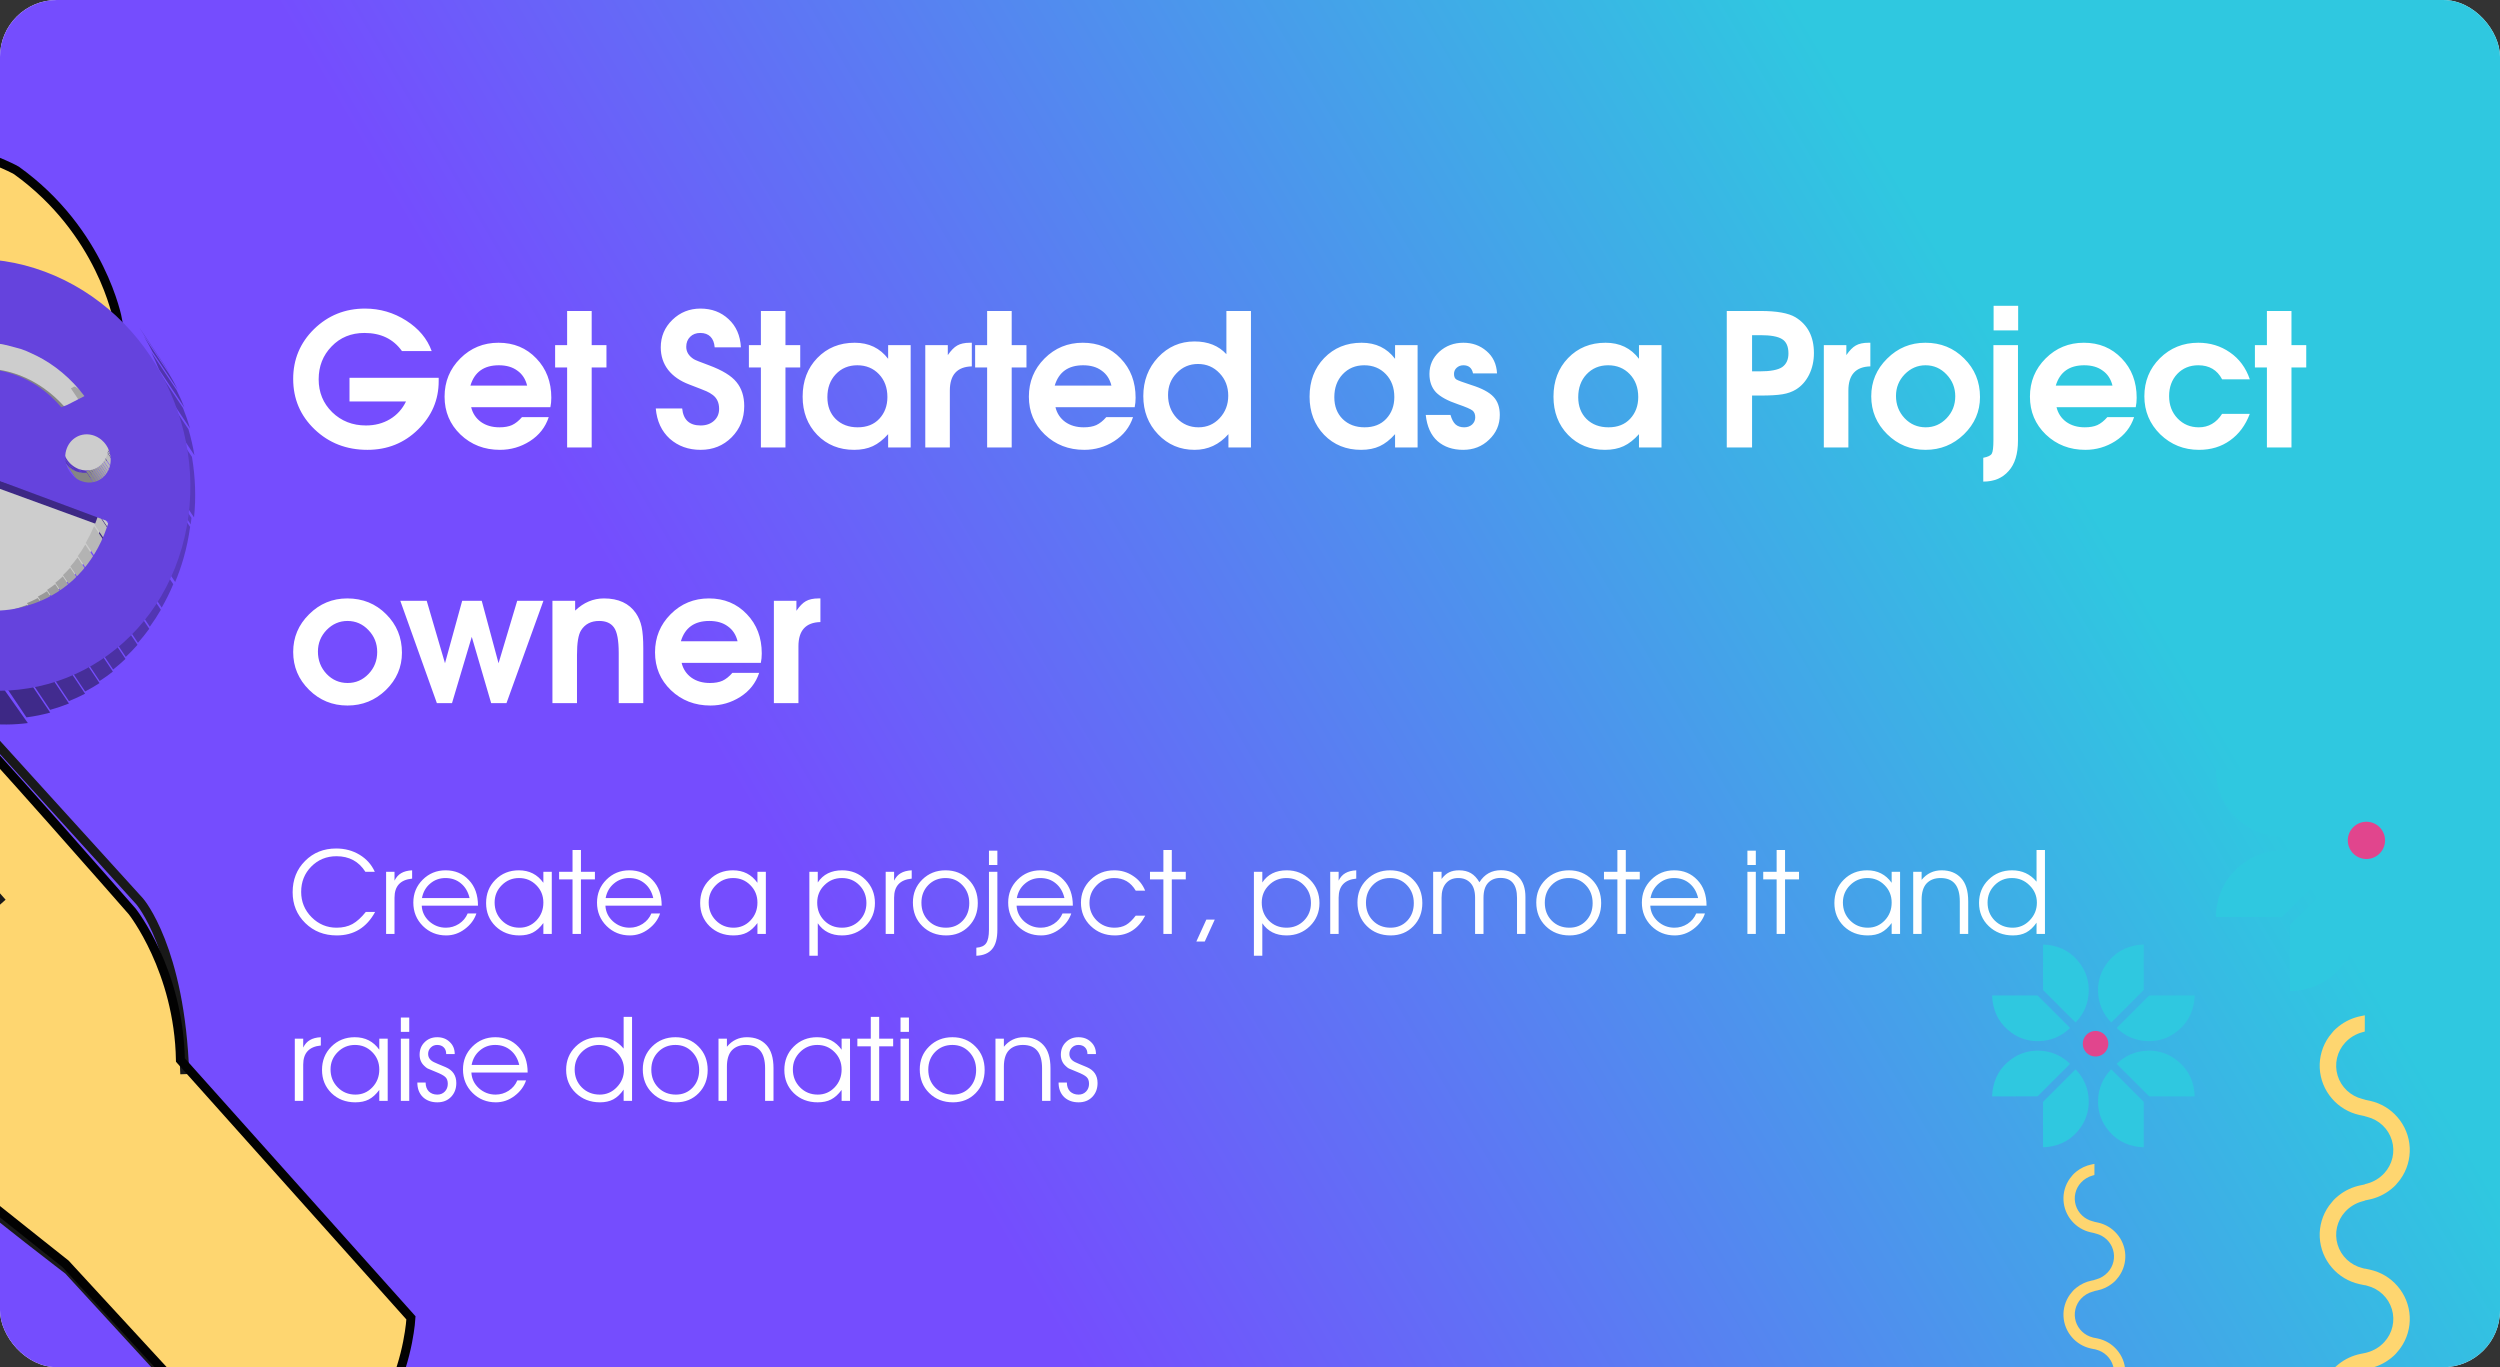 <svg width="704" height="385" viewBox="0 0 704 385" fill="none" xmlns="http://www.w3.org/2000/svg">
<rect x="0" y="0" width="704" height="385" fill="#333333" stroke="none"/>
<g clip-path="url(#clip0_1006_32880)">
<rect width="704" height="385" rx="16" fill="white"/>
<rect width="704" height="385" fill="url(#paint0_linear_1006_32880)"/>
<path d="M593.225 295.72C592.777 296.494 592.057 297.074 591.206 297.346C590.354 297.619 589.432 297.565 588.617 297.195C587.803 296.826 587.156 296.166 586.801 295.346C586.446 294.525 586.409 293.602 586.697 292.755C586.985 291.909 587.578 291.2 588.359 290.766C589.141 290.332 590.056 290.204 590.927 290.408C591.798 290.612 592.562 291.132 593.07 291.867C593.579 292.603 593.795 293.501 593.678 294.387C593.616 294.857 593.462 295.31 593.225 295.72Z" fill="#E1458D"/>
<path d="M575.625 266C575.987 266.025 576.351 266.035 576.711 266.079C580.527 266.549 583.585 268.329 585.824 271.453C587.473 273.724 588.304 276.487 588.179 279.291C588.098 282.509 586.794 285.576 584.534 287.868C584.514 287.879 584.492 287.884 584.47 287.884C584.447 287.884 584.425 287.879 584.405 287.868C581.409 284.876 578.415 281.882 575.425 278.885C575.36 278.814 575.322 278.722 575.319 278.626C575.314 274.418 575.312 270.209 575.314 266L575.625 266Z" fill="#2FC8E0"/>
<path d="M561.001 280.625C561.026 280.987 561.035 281.352 561.08 281.711C561.549 285.527 563.329 288.585 566.454 290.824C568.724 292.474 571.487 293.304 574.291 293.179C577.509 293.098 580.576 291.795 582.868 289.534C582.879 289.514 582.884 289.492 582.884 289.47C582.884 289.447 582.879 289.425 582.868 289.406C579.876 286.409 576.882 283.416 573.885 280.425C573.814 280.36 573.722 280.322 573.626 280.319C569.418 280.314 565.209 280.312 561 280.314L561.001 280.625Z" fill="#2FC8E0"/>
<path d="M603.374 323.053C603.012 323.028 602.648 323.019 602.288 322.975C598.472 322.505 595.414 320.725 593.175 317.601C591.526 315.33 590.695 312.567 590.82 309.763C590.901 306.545 592.204 303.478 594.465 301.186C594.485 301.176 594.507 301.17 594.529 301.17C594.552 301.17 594.574 301.176 594.593 301.186C597.59 304.178 600.584 307.172 603.574 310.169C603.639 310.24 603.677 310.332 603.68 310.428C603.685 314.636 603.687 318.845 603.684 323.054L603.374 323.053Z" fill="#2FC8E0"/>
<path d="M617.999 308.429C617.974 308.067 617.965 307.702 617.92 307.343C617.45 303.527 615.67 300.469 612.546 298.229C610.275 296.58 607.512 295.75 604.709 295.874C601.49 295.956 598.424 297.259 596.132 299.52C596.121 299.54 596.115 299.562 596.115 299.584C596.115 299.606 596.121 299.628 596.132 299.648C599.123 302.645 602.118 305.638 605.115 308.629C605.186 308.694 605.278 308.732 605.374 308.735C609.582 308.74 613.79 308.741 618 308.739L617.999 308.429Z" fill="#2FC8E0"/>
<path d="M603.374 266C603.012 266.025 602.648 266.035 602.288 266.079C598.472 266.549 595.414 268.329 593.175 271.453C591.526 273.724 590.695 276.487 590.82 279.291C590.901 282.509 592.204 285.576 594.465 287.868C594.485 287.879 594.507 287.884 594.529 287.884C594.552 287.884 594.574 287.879 594.593 287.868C597.59 284.876 600.584 281.882 603.574 278.885C603.639 278.814 603.677 278.722 603.68 278.626C603.685 274.418 603.687 270.209 603.684 266L603.374 266Z" fill="#2FC8E0"/>
<path d="M617.999 280.625C617.974 280.987 617.965 281.352 617.92 281.711C617.45 285.527 615.67 288.585 612.546 290.824C610.275 292.474 607.512 293.304 604.709 293.179C601.49 293.098 598.424 291.795 596.132 289.534C596.121 289.514 596.115 289.492 596.115 289.47C596.115 289.447 596.121 289.425 596.132 289.406C599.123 286.409 602.118 283.416 605.115 280.425C605.186 280.36 605.277 280.322 605.374 280.319C609.582 280.314 613.79 280.312 618 280.314L617.999 280.625Z" fill="#2FC8E0"/>
<path d="M575.625 323.053C575.987 323.028 576.351 323.019 576.711 322.975C580.527 322.505 583.585 320.725 585.824 317.601C587.473 315.33 588.304 312.567 588.179 309.763C588.098 306.545 586.794 303.478 584.534 301.186C584.514 301.176 584.492 301.17 584.47 301.17C584.447 301.17 584.425 301.176 584.405 301.186C581.409 304.178 578.415 307.172 575.425 310.169C575.36 310.24 575.322 310.332 575.319 310.428C575.314 314.636 575.312 318.845 575.314 323.054L575.625 323.053Z" fill="#2FC8E0"/>
<path d="M561.001 308.429C561.026 308.067 561.035 307.702 561.08 307.343C561.549 303.527 563.329 300.469 566.454 298.229C568.724 296.58 571.487 295.75 574.291 295.874C577.509 295.956 580.576 297.259 582.868 299.52C582.879 299.54 582.884 299.562 582.884 299.584C582.884 299.606 582.879 299.628 582.868 299.648C579.876 302.645 576.882 305.638 573.885 308.629C573.814 308.694 573.722 308.732 573.626 308.735C569.418 308.74 565.209 308.741 561 308.739L561.001 308.429Z" fill="#2FC8E0"/>
<path fill-rule="evenodd" clip-rule="evenodd" d="M589.794 409.36L589.298 409.224C588.176 408.941 587.148 408.376 586.313 407.583C585.478 406.79 584.865 405.797 584.533 404.7C584.202 403.603 584.163 402.439 584.42 401.323C584.678 400.207 585.224 399.176 586.004 398.33C586.887 397.369 588.028 396.677 589.293 396.332L589.768 396.207L589.768 396.215L590.579 396.048C592.128 395.736 593.579 395.061 594.811 394.082C594.955 393.968 595.101 393.841 595.234 393.725L595.405 393.578L595.425 393.561L595.789 393.202L595.864 393.108C595.933 393.025 596.011 392.934 596.092 392.838C596.289 392.607 596.512 392.345 596.696 392.083C597.959 390.308 598.587 388.166 598.482 385.998C598.376 383.829 597.543 381.758 596.114 380.11C594.743 378.515 592.885 377.403 590.82 376.942C590.764 376.929 590.7 376.915 590.648 376.904C590.626 376.9 590.607 376.896 590.592 376.893L589.78 376.72L589.78 376.751L589.299 376.62C588.178 376.337 587.149 375.772 586.315 374.979C585.48 374.186 584.866 373.193 584.535 372.096C584.203 370.999 584.164 369.835 584.422 368.719C584.68 367.603 585.225 366.571 586.005 365.726C586.888 364.766 588.028 364.073 589.293 363.729L589.784 363.598L589.784 363.555L590.579 363.391C592.127 363.079 593.578 362.404 594.811 361.425C594.954 361.311 595.1 361.184 595.234 361.068L595.405 360.921L595.424 360.905L595.788 360.545L595.864 360.451C595.933 360.368 596.01 360.277 596.091 360.182C596.288 359.95 596.512 359.689 596.695 359.427C597.958 357.651 598.587 355.51 598.481 353.341C598.376 351.173 597.543 349.101 596.114 347.453C594.742 345.858 592.885 344.746 590.82 344.285C590.764 344.272 590.7 344.259 590.648 344.248C590.626 344.243 590.607 344.239 590.591 344.236L589.795 344.066L589.795 344.049L589.299 343.913C588.177 343.631 587.149 343.065 586.314 342.272C585.479 341.48 584.866 340.486 584.534 339.389C584.202 338.292 584.163 337.129 584.421 336.013C584.679 334.896 585.224 333.865 586.005 333.019C586.888 332.06 588.028 331.367 589.293 331.023L589.784 330.892L589.79 330.389C589.792 330.207 589.792 330.023 589.792 329.845L589.792 329.664L589.795 327.746L588.983 327.913C587.434 328.226 585.983 328.9 584.75 329.879C584.609 329.993 584.461 330.121 584.327 330.236C584.267 330.289 584.21 330.338 584.158 330.383L584.137 330.4L583.775 330.759L583.699 330.854L583.697 330.854C583.63 330.937 583.553 331.028 583.471 331.123C583.273 331.355 583.051 331.616 582.865 331.878C581.602 333.654 580.974 335.795 581.08 337.964C581.185 340.132 582.019 342.204 583.448 343.851C584.82 345.447 586.678 346.559 588.743 347.02C588.8 347.033 588.863 347.046 588.915 347.057L588.972 347.069L589.767 347.238L589.767 347.256L590.262 347.391C591.383 347.674 592.411 348.239 593.246 349.032C594.081 349.825 594.694 350.818 595.026 351.915C595.358 353.012 595.397 354.176 595.139 355.292C594.881 356.408 594.336 357.44 593.555 358.285C592.673 359.245 591.533 359.938 590.269 360.282L589.778 360.413L589.778 360.456L588.983 360.62C587.434 360.933 585.983 361.607 584.751 362.586C584.609 362.7 584.461 362.827 584.328 362.943C584.267 362.995 584.211 363.045 584.158 363.09L584.137 363.107L583.775 363.466L583.699 363.56L583.698 363.56C583.63 363.644 583.553 363.734 583.472 363.83C583.273 364.061 583.051 364.323 582.865 364.585C581.603 366.36 580.974 368.502 581.08 370.67C581.186 372.839 582.019 374.911 583.448 376.558C584.82 378.153 586.678 379.265 588.743 379.726C588.8 379.74 588.863 379.753 588.916 379.764C588.936 379.768 588.956 379.772 588.972 379.775L589.784 379.948L589.784 379.917L590.263 380.048C591.385 380.331 592.413 380.896 593.248 381.689C594.083 382.482 594.696 383.475 595.028 384.572C595.36 385.669 595.399 386.833 595.141 387.949C594.883 389.065 594.338 390.097 593.557 390.942C592.675 391.902 591.535 392.595 590.27 392.939L589.794 393.065L589.794 393.056L588.982 393.224C587.433 393.536 585.982 394.211 584.749 395.19C584.608 395.303 584.46 395.431 584.326 395.547C584.266 395.599 584.209 395.648 584.157 395.693L584.136 395.71L583.774 396.069L583.698 396.164L583.696 396.164C583.629 396.247 583.552 396.338 583.47 396.433C583.272 396.665 583.05 396.926 582.864 397.188C581.601 398.964 580.973 401.106 581.079 403.274C581.184 405.443 582.018 407.514 583.447 409.162C584.819 410.757 586.677 411.869 588.742 412.33C588.799 412.343 588.862 412.356 588.914 412.367L588.971 412.379L589.783 412.552L589.794 409.36ZM588.447 328.73C588.464 328.726 588.481 328.722 588.499 328.717C588.457 328.728 588.415 328.74 588.374 328.752C588.398 328.743 588.423 328.736 588.447 328.729L588.447 328.73ZM584.785 330.726C584.913 330.616 585.04 330.505 585.171 330.4C585.04 330.505 584.912 330.616 584.785 330.726ZM583.679 331.916C583.771 331.804 583.865 331.693 583.96 331.583C583.864 331.694 583.771 331.803 583.679 331.916C583.588 332.03 583.499 332.143 583.415 332.263C583.499 332.142 583.588 332.028 583.679 331.915L583.679 331.916ZM590.44 362.741C590.452 362.738 590.465 362.735 590.477 362.733C590.465 362.733 590.452 362.737 590.44 362.739L590.44 362.741ZM591.114 362.578C591.091 362.584 591.068 362.589 591.046 362.595C591.102 362.58 591.159 362.564 591.215 362.548C591.181 362.556 591.148 362.567 591.114 362.576L591.114 362.578ZM594.774 360.582C594.647 360.693 594.52 360.802 594.389 360.908C594.521 360.803 594.648 360.693 594.774 360.582ZM588.447 361.436C588.464 361.432 588.481 361.428 588.498 361.423C588.457 361.434 588.416 361.445 588.376 361.457C588.399 361.449 588.423 361.443 588.447 361.435L588.447 361.436ZM597.821 386.483C597.822 385.568 597.684 384.659 597.411 383.785C597.826 385.113 597.927 386.517 597.708 387.89C597.488 389.262 596.953 390.567 596.145 391.703C597.231 390.174 597.816 388.351 597.82 386.481L597.821 386.483ZM591.114 395.234C591.094 395.24 591.073 395.245 591.053 395.25C591.104 395.236 591.154 395.222 591.205 395.207C591.174 395.215 591.144 395.224 591.114 395.231L591.114 395.234ZM594.389 393.564C594.521 393.459 594.648 393.349 594.775 393.239C594.648 393.347 594.521 393.458 594.389 393.564ZM588.447 394.04C588.465 394.035 588.482 394.031 588.5 394.026C588.457 394.038 588.415 394.05 588.372 394.062C588.397 394.053 588.422 394.045 588.447 394.038L588.447 394.04ZM585.173 395.71C585.042 395.814 584.914 395.925 584.787 396.035C584.912 395.923 585.04 395.813 585.171 395.708L585.173 395.71ZM582.883 398.418C582.284 399.494 581.912 400.679 581.788 401.902C581.911 400.679 582.283 399.493 582.882 398.416L582.883 398.418ZM581.742 402.735C581.728 404.343 582.146 405.926 582.954 407.322C582.145 405.926 581.726 404.342 581.74 402.733L581.742 402.735Z" fill="#FED670"/>
<path d="M670.924 239.277C670.271 240.404 669.223 241.248 667.983 241.645C666.744 242.042 665.4 241.964 664.215 241.425C663.029 240.887 662.087 239.927 661.57 238.732C661.053 237.537 660.999 236.192 661.418 234.96C661.838 233.727 662.701 232.695 663.839 232.063C664.978 231.432 666.31 231.246 667.578 231.542C668.846 231.838 669.958 232.596 670.698 233.667C671.439 234.738 671.755 236.046 671.584 237.336C671.494 238.021 671.27 238.68 670.924 239.277Z" fill="#E1458D"/>
<path d="M645.296 196.001C645.823 196.037 646.354 196.051 646.877 196.115C652.434 196.799 656.887 199.391 660.148 203.941C662.549 207.247 663.758 211.271 663.577 215.353C663.459 220.04 661.561 224.505 658.269 227.842C658.24 227.858 658.208 227.867 658.175 227.867C658.143 227.867 658.111 227.858 658.082 227.842C653.718 223.486 649.359 219.126 645.005 214.762C644.91 214.659 644.856 214.525 644.851 214.385C644.843 208.257 644.841 202.129 644.844 196L645.296 196.001Z" fill="#2FC8E0"/>
<path d="M624.001 217.295C624.038 217.823 624.051 218.353 624.116 218.877C624.8 224.433 627.392 228.887 631.941 232.147C635.248 234.549 639.271 235.757 643.353 235.576C648.04 235.458 652.505 233.56 655.843 230.268C655.859 230.239 655.867 230.207 655.867 230.175C655.867 230.142 655.859 230.11 655.843 230.081C651.487 225.718 647.126 221.359 642.762 217.004C642.659 216.91 642.525 216.854 642.385 216.85C636.258 216.842 630.129 216.84 624 216.843L624.001 217.295Z" fill="#2FC8E0"/>
<path d="M685.703 279.076C685.176 279.04 684.645 279.027 684.122 278.963C678.565 278.278 674.111 275.687 670.851 271.137C668.45 267.83 667.241 263.807 667.422 259.725C667.54 255.038 669.438 250.573 672.73 247.236C672.759 247.22 672.791 247.212 672.823 247.212C672.856 247.212 672.888 247.22 672.917 247.236C677.28 251.592 681.64 255.952 685.994 260.316C686.089 260.419 686.143 260.553 686.148 260.693C686.156 266.82 686.158 272.949 686.155 279.078L685.703 279.076Z" fill="#2FC8E0"/>
<path d="M706.998 257.782C706.962 257.255 706.949 256.724 706.884 256.201C706.2 250.644 703.608 246.191 699.058 242.93C695.752 240.529 691.728 239.32 687.646 239.501C682.96 239.62 678.494 241.517 675.157 244.809C675.141 244.838 675.133 244.87 675.133 244.903C675.133 244.935 675.141 244.967 675.157 244.996C679.513 249.36 683.873 253.719 688.238 258.073C688.341 258.168 688.474 258.223 688.614 258.228C694.742 258.235 700.87 258.237 707 258.234L706.998 257.782Z" fill="#2FC8E0"/>
<path d="M685.703 196.001C685.176 196.037 684.645 196.051 684.122 196.115C678.565 196.799 674.111 199.391 670.851 203.941C668.45 207.247 667.241 211.271 667.422 215.353C667.54 220.04 669.438 224.505 672.73 227.842C672.759 227.858 672.791 227.867 672.823 227.867C672.856 227.867 672.888 227.858 672.917 227.842C677.28 223.486 681.64 219.126 685.995 214.762C686.089 214.659 686.144 214.525 686.148 214.385C686.156 208.257 686.158 202.129 686.155 196L685.703 196.001Z" fill="#2FC8E0"/>
<path d="M706.998 217.295C706.962 217.823 706.949 218.353 706.884 218.877C706.2 224.433 703.608 228.887 699.058 232.147C695.752 234.549 691.729 235.758 687.646 235.576C682.96 235.458 678.494 233.56 675.157 230.268C675.141 230.239 675.133 230.207 675.133 230.175C675.133 230.142 675.141 230.11 675.157 230.081C679.513 225.718 683.873 221.359 688.238 217.004C688.341 216.909 688.474 216.854 688.614 216.85C694.742 216.842 700.87 216.84 707 216.843L706.998 217.295Z" fill="#2FC8E0"/>
<path d="M645.296 279.076C645.823 279.04 646.354 279.027 646.877 278.963C652.434 278.278 656.887 275.687 660.148 271.137C662.549 267.83 663.758 263.807 663.577 259.725C663.458 255.038 661.561 250.573 658.269 247.236C658.24 247.22 658.208 247.212 658.175 247.212C658.143 247.212 658.111 247.22 658.082 247.236C653.718 251.592 649.359 255.952 645.005 260.316C644.91 260.419 644.856 260.553 644.851 260.693C644.843 266.82 644.841 272.949 644.844 279.078L645.296 279.076Z" fill="#2FC8E0"/>
<path d="M624.001 257.782C624.038 257.255 624.051 256.724 624.116 256.201C624.8 250.644 627.392 246.191 631.941 242.93C635.248 240.529 639.271 239.32 643.354 239.501C648.04 239.62 652.505 241.518 655.843 244.809C655.859 244.838 655.867 244.87 655.867 244.903C655.867 244.935 655.859 244.967 655.843 244.996C651.487 249.36 647.126 253.719 642.762 258.073C642.659 258.168 642.525 258.223 642.385 258.228C636.258 258.235 630.129 258.237 624 258.234L624.001 257.782Z" fill="#2FC8E0"/>
<path fill-rule="evenodd" clip-rule="evenodd" d="M665.928 404.752L665.206 404.554C663.573 404.142 662.076 403.319 660.86 402.165C659.644 401.01 658.751 399.564 658.268 397.966C657.785 396.369 657.729 394.675 658.104 393.05C658.479 391.424 659.273 389.922 660.409 388.691C661.695 387.292 663.356 386.284 665.199 385.782L665.891 385.599L665.891 385.612L667.071 385.368C669.327 384.913 671.44 383.932 673.234 382.505C673.443 382.34 673.656 382.154 673.851 381.986L674.099 381.772L674.127 381.747L674.658 381.224L674.768 381.087C674.868 380.966 674.981 380.834 675.099 380.694C675.386 380.357 675.711 379.976 675.978 379.595C677.817 377.01 678.733 373.892 678.579 370.734C678.426 367.576 677.213 364.559 675.132 362.161C673.134 359.838 670.43 358.219 667.423 357.547C667.341 357.528 667.248 357.509 667.172 357.493C667.14 357.486 667.112 357.48 667.09 357.476L665.908 357.224L665.908 357.269L665.208 357.078C663.575 356.666 662.078 355.843 660.862 354.689C659.646 353.534 658.753 352.088 658.27 350.49C657.787 348.893 657.731 347.199 658.106 345.573C658.481 343.948 659.276 342.446 660.412 341.215C661.697 339.817 663.357 338.809 665.199 338.307L665.913 338.116L665.913 338.054L667.071 337.816C669.326 337.36 671.439 336.379 673.234 334.952C673.443 334.787 673.655 334.601 673.85 334.433L674.099 334.219L674.127 334.195L674.657 333.671L674.767 333.534C674.868 333.413 674.98 333.281 675.098 333.142C675.385 332.805 675.71 332.424 675.978 332.042C677.817 329.457 678.732 326.339 678.579 323.181C678.425 320.024 677.212 317.007 675.131 314.608C673.134 312.285 670.429 310.666 667.423 309.994C667.34 309.975 667.248 309.956 667.172 309.94C667.139 309.933 667.112 309.928 667.089 309.923L665.929 309.676L665.929 309.651L665.207 309.453C663.574 309.041 662.077 308.218 660.861 307.064C659.645 305.909 658.752 304.463 658.269 302.865C657.786 301.268 657.73 299.574 658.105 297.948C658.48 296.323 659.275 294.821 660.411 293.59C661.697 292.192 663.357 291.184 665.199 290.683L665.913 290.492L665.923 289.759C665.926 289.494 665.926 289.227 665.926 288.968L665.926 288.703L665.929 285.911L664.747 286.154C662.492 286.61 660.379 287.591 658.584 289.018C658.378 289.183 658.163 289.369 657.968 289.537C657.88 289.614 657.798 289.686 657.721 289.751L657.691 289.775L657.163 290.299L657.053 290.436L657.051 290.436C656.953 290.558 656.84 290.69 656.722 290.829C656.433 291.166 656.11 291.547 655.839 291.928C654 294.514 653.085 297.632 653.239 300.79C653.393 303.947 654.607 306.964 656.688 309.363C658.686 311.686 661.391 313.305 664.398 313.976C664.481 313.995 664.573 314.015 664.649 314.03L664.732 314.048L665.889 314.294L665.889 314.32L666.609 314.517C668.242 314.929 669.739 315.752 670.955 316.907C672.171 318.061 673.064 319.507 673.547 321.105C674.03 322.702 674.087 324.396 673.711 326.022C673.336 327.647 672.542 329.149 671.406 330.38C670.12 331.778 668.461 332.786 666.619 333.288L665.905 333.479L665.905 333.542L664.748 333.78C662.493 334.236 660.38 335.217 658.585 336.643C658.378 336.809 658.163 336.994 657.969 337.163C657.881 337.239 657.798 337.312 657.722 337.377L657.692 337.401L657.164 337.924L657.054 338.062L657.051 338.062C656.953 338.183 656.841 338.314 656.722 338.454C656.433 338.791 656.11 339.172 655.839 339.554C654.001 342.139 653.086 345.257 653.24 348.415C653.394 351.573 654.607 354.589 656.688 356.988C658.686 359.311 661.391 360.93 664.399 361.602C664.481 361.621 664.573 361.64 664.65 361.656C664.68 361.662 664.708 361.668 664.732 361.673L665.914 361.925L665.914 361.879L666.612 362.07C668.245 362.482 669.742 363.305 670.958 364.46C672.174 365.614 673.067 367.061 673.55 368.658C674.033 370.256 674.089 371.95 673.714 373.575C673.339 375.201 672.544 376.702 671.408 377.934C670.123 379.332 668.464 380.34 666.622 380.842L665.928 381.025L665.928 381.012L664.746 381.255C662.491 381.711 660.378 382.693 658.583 384.119C658.376 384.284 658.162 384.47 657.967 384.638C657.879 384.714 657.796 384.787 657.72 384.852L657.69 384.876L657.162 385.399L657.052 385.537L657.05 385.537C656.951 385.658 656.839 385.79 656.72 385.929C656.432 386.267 656.108 386.647 655.838 387.029C653.999 389.614 653.084 392.733 653.238 395.89C653.392 399.048 654.605 402.065 656.687 404.464C658.684 406.787 661.39 408.406 664.397 409.078C664.479 409.096 664.571 409.116 664.648 409.131L664.73 409.149L665.912 409.4L665.928 404.752ZM663.967 287.345C663.992 287.338 664.017 287.332 664.042 287.325C663.982 287.341 663.92 287.358 663.86 287.376C663.896 287.363 663.932 287.352 663.967 287.342L663.967 287.345ZM658.635 290.25C658.82 290.09 659.006 289.929 659.197 289.776C659.007 289.929 658.82 290.09 658.635 290.25ZM657.025 291.984C657.158 291.82 657.295 291.659 657.433 291.498C657.294 291.659 657.158 291.819 657.025 291.984C656.891 292.149 656.762 292.314 656.64 292.488C656.762 292.312 656.891 292.145 657.025 291.981L657.025 291.984ZM666.869 336.869C666.887 336.865 666.905 336.86 666.923 336.857C666.905 336.857 666.887 336.863 666.869 336.866L666.869 336.869ZM667.851 336.631C667.818 336.64 667.784 336.648 667.751 336.656C667.834 336.634 667.916 336.611 667.997 336.588C667.948 336.6 667.9 336.615 667.851 336.628L667.851 336.631ZM673.181 333.725C672.995 333.886 672.81 334.046 672.619 334.199C672.812 334.047 672.996 333.886 673.181 333.725ZM663.968 334.969C663.992 334.962 664.017 334.956 664.042 334.949C663.982 334.966 663.922 334.982 663.863 335C663.898 334.987 663.932 334.978 663.967 334.967L663.968 334.969ZM677.616 371.44C677.618 370.109 677.417 368.784 677.02 367.512C677.624 369.446 677.772 371.49 677.452 373.489C677.132 375.488 676.354 377.387 675.176 379.041C676.758 376.815 677.61 374.16 677.616 371.438L677.616 371.44ZM667.851 384.183C667.821 384.191 667.791 384.198 667.762 384.206C667.836 384.186 667.909 384.166 667.983 384.144C667.938 384.155 667.895 384.168 667.851 384.179L667.851 384.183ZM672.619 381.752C672.812 381.599 672.997 381.438 673.181 381.277C672.996 381.436 672.812 381.597 672.619 381.752ZM663.968 382.444C663.993 382.437 664.019 382.431 664.044 382.425C663.982 382.441 663.92 382.458 663.858 382.476C663.894 382.463 663.931 382.452 663.967 382.442L663.968 382.444ZM659.199 384.875C659.009 385.028 658.822 385.189 658.638 385.35C658.82 385.187 659.007 385.026 659.197 384.873L659.199 384.875ZM655.866 388.819C654.994 390.386 654.451 392.112 654.27 393.892C654.45 392.111 654.991 390.385 655.863 388.817L655.866 388.819ZM654.204 395.105C654.183 397.447 654.792 399.752 655.969 401.784C654.791 399.752 654.181 397.446 654.201 395.103L654.204 395.105Z" fill="#FED670"/>
<path d="M123.536 107.332C123.536 112.601 121.595 117.143 117.712 120.956C113.829 124.769 109.08 126.676 103.464 126.676C97.571 126.676 92.613 124.752 88.592 120.904C84.571 117.056 82.56 112.324 82.56 106.708C82.56 101.196 84.519 96.516 88.436 92.668C92.388 88.82 97.172 86.896 102.788 86.896C106.983 86.896 110.848 88.023 114.384 90.276C117.92 92.529 120.312 95.389 121.56 98.856H113.188C110.761 95.459 107.243 93.76 102.632 93.76C98.888 93.76 95.803 95.025 93.376 97.556C90.949 100.052 89.736 103.137 89.736 106.812C89.736 110.487 91.001 113.572 93.532 116.068C96.097 118.564 99.269 119.812 103.048 119.812C105.579 119.812 107.832 119.223 109.808 118.044C111.784 116.865 113.292 115.201 114.332 113.052H98.42V106.396H123.536V107.332ZM155.248 112.012C155.248 112.948 155.161 113.832 154.988 114.664H132.68C133.096 116.397 134.015 117.784 135.436 118.824C136.857 119.829 138.591 120.332 140.636 120.332C142.057 120.332 143.236 120.124 144.172 119.708C145.143 119.257 146.079 118.512 146.98 117.472H154.52C153.584 120.315 151.816 122.568 149.216 124.232C146.651 125.861 143.843 126.676 140.792 126.676C136.389 126.676 132.68 125.237 129.664 122.36C126.683 119.483 125.192 115.929 125.192 111.7C125.192 107.471 126.665 103.883 129.612 100.936C132.559 97.989 136.147 96.516 140.376 96.516C144.675 96.516 148.228 97.989 151.036 100.936C153.844 103.848 155.248 107.54 155.248 112.012ZM148.436 108.58C147.985 106.743 147.067 105.339 145.68 104.368C144.328 103.363 142.595 102.86 140.48 102.86C136.285 102.86 133.616 104.767 132.472 108.58H148.436ZM170.778 103.484H166.618V126H159.702V103.484H156.322V97.192H159.702V87.572H166.618V97.192H170.778V103.484ZM209.574 114.352C209.574 117.819 208.395 120.748 206.038 123.14C203.68 125.497 200.768 126.676 197.302 126.676C193.87 126.676 190.975 125.636 188.618 123.556C186.295 121.441 184.978 118.599 184.666 115.028H192.102C192.414 118.217 194.147 119.812 197.302 119.812C198.827 119.812 200.075 119.379 201.046 118.512C202.016 117.645 202.502 116.519 202.502 115.132C202.502 113.433 201.912 112.133 200.734 111.232C200.179 110.816 199.59 110.469 198.966 110.192C198.342 109.915 196.712 109.273 194.078 108.268C191.512 107.297 189.536 105.928 188.15 104.16C186.763 102.357 186.07 100.243 186.07 97.816C186.07 94.765 187.162 92.183 189.346 90.068C191.53 87.953 194.164 86.896 197.25 86.896C200.404 86.896 203.039 87.884 205.154 89.86C207.303 91.836 208.464 94.488 208.638 97.816H201.254C201.15 96.499 200.751 95.493 200.058 94.8C199.364 94.107 198.411 93.76 197.198 93.76C196.019 93.76 195.066 94.124 194.338 94.852C193.61 95.58 193.246 96.516 193.246 97.66C193.246 99.081 193.956 100.243 195.378 101.144C195.759 101.387 197.18 101.959 199.642 102.86C203.386 104.247 205.968 105.824 207.39 107.592C208.846 109.36 209.574 111.613 209.574 114.352ZM225.345 103.484H221.185V126H214.269V103.484H210.889V97.192H214.269V87.572H221.185V97.192H225.345V103.484ZM256.443 126H250.099V122.256C248.712 123.816 247.274 124.943 245.783 125.636C244.292 126.329 242.542 126.676 240.531 126.676C236.336 126.676 232.87 125.272 230.131 122.464C227.392 119.621 226.023 116.033 226.023 111.7C226.023 107.297 227.392 103.675 230.131 100.832C232.904 97.955 236.423 96.516 240.687 96.516C244.674 96.516 247.811 98.024 250.099 101.04V97.192H256.443V126ZM249.891 111.804C249.891 109.169 249.094 107.02 247.499 105.356C245.904 103.692 243.876 102.86 241.415 102.86C238.954 102.86 236.926 103.709 235.331 105.408C233.771 107.072 232.991 109.221 232.991 111.856C232.991 114.387 233.771 116.432 235.331 117.992C236.926 119.552 238.988 120.332 241.519 120.332C244.084 120.332 246.112 119.535 247.603 117.94C249.128 116.311 249.891 114.265 249.891 111.804ZM273.663 103.172C269.538 103.276 267.475 105.547 267.475 109.984V126H260.559V97.192H266.903V100C267.805 98.683 268.689 97.781 269.555 97.296C270.457 96.776 271.653 96.516 273.143 96.516H273.663V103.172ZM289.053 103.484H284.893V126H277.977V103.484H274.597V97.192H277.977V87.572H284.893V97.192H289.053V103.484ZM319.787 112.012C319.787 112.948 319.701 113.832 319.527 114.664H297.219C297.635 116.397 298.554 117.784 299.975 118.824C301.397 119.829 303.13 120.332 305.175 120.332C306.597 120.332 307.775 120.124 308.711 119.708C309.682 119.257 310.618 118.512 311.519 117.472H319.059C318.123 120.315 316.355 122.568 313.755 124.232C311.19 125.861 308.382 126.676 305.331 126.676C300.929 126.676 297.219 125.237 294.203 122.36C291.222 119.483 289.731 115.929 289.731 111.7C289.731 107.471 291.205 103.883 294.151 100.936C297.098 97.989 300.686 96.516 304.915 96.516C309.214 96.516 312.767 97.989 315.575 100.936C318.383 103.848 319.787 107.54 319.787 112.012ZM312.975 108.58C312.525 106.743 311.606 105.339 310.219 104.368C308.867 103.363 307.134 102.86 305.019 102.86C300.825 102.86 298.155 104.767 297.011 108.58H312.975ZM352.269 126H345.925V122.256C343.325 125.203 340.153 126.676 336.409 126.676C332.318 126.676 328.886 125.22 326.113 122.308C323.34 119.396 321.953 115.808 321.953 111.544C321.953 107.245 323.34 103.605 326.113 100.624C328.921 97.643 332.336 96.152 336.357 96.152C340.17 96.152 343.169 97.348 345.353 99.74V87.572H352.269V126ZM345.873 111.44C345.873 108.909 345.058 106.795 343.429 105.096C341.8 103.363 339.772 102.496 337.345 102.496C334.988 102.496 332.994 103.345 331.365 105.044C329.736 106.708 328.921 108.771 328.921 111.232C328.921 113.797 329.736 115.964 331.365 117.732C333.029 119.465 335.074 120.332 337.501 120.332C339.858 120.332 341.834 119.483 343.429 117.784C345.058 116.051 345.873 113.936 345.873 111.44ZM399.195 126H392.851V122.256C391.465 123.816 390.026 124.943 388.535 125.636C387.045 126.329 385.294 126.676 383.283 126.676C379.089 126.676 375.622 125.272 372.883 122.464C370.145 119.621 368.775 116.033 368.775 111.7C368.775 107.297 370.145 103.675 372.883 100.832C375.657 97.955 379.175 96.516 383.439 96.516C387.426 96.516 390.563 98.024 392.851 101.04V97.192H399.195V126ZM392.643 111.804C392.643 109.169 391.846 107.02 390.251 105.356C388.657 103.692 386.629 102.86 384.167 102.86C381.706 102.86 379.678 103.709 378.083 105.408C376.523 107.072 375.743 109.221 375.743 111.856C375.743 114.387 376.523 116.432 378.083 117.992C379.678 119.552 381.741 120.332 384.271 120.332C386.837 120.332 388.865 119.535 390.355 117.94C391.881 116.311 392.643 114.265 392.643 111.804ZM422.343 116.848C422.343 119.587 421.338 121.909 419.327 123.816C417.351 125.723 414.925 126.676 412.047 126.676C409.101 126.676 406.691 125.861 404.819 124.232C402.947 122.568 401.838 120.107 401.491 116.848H408.459C408.806 118.061 409.274 118.945 409.863 119.5C410.487 120.055 411.302 120.332 412.307 120.332C413.209 120.332 413.954 120.072 414.543 119.552C415.133 118.997 415.427 118.321 415.427 117.524C415.427 116.657 415.167 116.016 414.647 115.6C414.127 115.184 412.758 114.595 410.539 113.832C407.662 112.861 405.599 111.735 404.351 110.452C403.138 109.135 402.531 107.419 402.531 105.304C402.531 102.843 403.45 100.763 405.287 99.064C407.159 97.365 409.43 96.516 412.099 96.516C414.63 96.516 416.797 97.296 418.599 98.856C420.437 100.416 421.425 102.513 421.563 105.148H414.803C414.491 103.623 413.59 102.86 412.099 102.86C411.337 102.86 410.695 103.103 410.175 103.588C409.69 104.039 409.447 104.611 409.447 105.304C409.447 106.067 409.673 106.587 410.123 106.864C410.574 107.141 411.978 107.661 414.335 108.424C417.317 109.36 419.397 110.469 420.575 111.752C421.754 113 422.343 114.699 422.343 116.848ZM467.88 126H461.536V122.256C460.149 123.816 458.711 124.943 457.22 125.636C455.729 126.329 453.979 126.676 451.968 126.676C447.773 126.676 444.307 125.272 441.568 122.464C438.829 119.621 437.46 116.033 437.46 111.7C437.46 107.297 438.829 103.675 441.568 100.832C444.341 97.955 447.86 96.516 452.124 96.516C456.111 96.516 459.248 98.024 461.536 101.04V97.192H467.88V126ZM461.328 111.804C461.328 109.169 460.531 107.02 458.936 105.356C457.341 103.692 455.313 102.86 452.852 102.86C450.391 102.86 448.363 103.709 446.768 105.408C445.208 107.072 444.428 109.221 444.428 111.856C444.428 114.387 445.208 116.432 446.768 117.992C448.363 119.552 450.425 120.332 452.956 120.332C455.521 120.332 457.549 119.535 459.04 117.94C460.565 116.311 461.328 114.265 461.328 111.804ZM510.802 99.428C510.802 101.647 510.352 103.675 509.45 105.512C508.549 107.315 507.318 108.701 505.758 109.672C504.684 110.331 503.418 110.781 501.962 111.024C500.506 111.267 498.409 111.388 495.67 111.388H493.382V126H486.258V87.572H495.774C500.35 87.572 503.626 88.161 505.602 89.34C509.069 91.455 510.802 94.817 510.802 99.428ZM503.626 99.532C503.626 97.556 503.02 96.204 501.806 95.476C500.628 94.748 498.617 94.384 495.774 94.384H493.382V104.576H495.462C498.548 104.576 500.68 104.177 501.858 103.38C503.037 102.548 503.626 101.265 503.626 99.532ZM526.692 103.172C522.567 103.276 520.504 105.547 520.504 109.984V126H513.588V97.192H519.932V100C520.833 98.683 521.717 97.781 522.584 97.296C523.485 96.776 524.681 96.516 526.172 96.516H526.692V103.172ZM557.569 111.804C557.569 115.86 556.061 119.361 553.045 122.308C550.029 125.22 546.423 126.676 542.229 126.676C537.999 126.676 534.394 125.203 531.413 122.256C528.431 119.309 526.941 115.756 526.941 111.596C526.941 107.471 528.431 103.935 531.413 100.988C534.394 98.007 537.982 96.516 542.177 96.516C546.51 96.516 550.15 97.989 553.097 100.936C556.078 103.883 557.569 107.505 557.569 111.804ZM550.601 111.596C550.601 109.204 549.786 107.159 548.157 105.46C546.527 103.727 544.551 102.86 542.229 102.86C539.975 102.86 538.017 103.709 536.353 105.408C534.723 107.107 533.909 109.135 533.909 111.492C533.909 113.953 534.723 116.051 536.353 117.784C537.982 119.483 539.958 120.332 542.281 120.332C544.569 120.332 546.527 119.483 548.157 117.784C549.786 116.085 550.601 114.023 550.601 111.596ZM568.262 124.076C568.262 127.855 567.378 130.715 565.61 132.656C563.877 134.632 561.502 135.62 558.486 135.62V128.912C559.769 128.669 560.566 128.288 560.878 127.768C561.19 127.248 561.346 125.965 561.346 123.92V97.192H568.262V124.076ZM568.314 93.032H561.398V86.116H568.314V93.032ZM601.686 112.012C601.686 112.948 601.599 113.832 601.426 114.664H579.118C579.534 116.397 580.453 117.784 581.874 118.824C583.295 119.829 585.029 120.332 587.074 120.332C588.495 120.332 589.674 120.124 590.61 119.708C591.581 119.257 592.517 118.512 593.418 117.472H600.958C600.022 120.315 598.254 122.568 595.654 124.232C593.089 125.861 590.281 126.676 587.23 126.676C582.827 126.676 579.118 125.237 576.102 122.36C573.121 119.483 571.63 115.929 571.63 111.7C571.63 107.471 573.103 103.883 576.05 100.936C578.997 97.989 582.585 96.516 586.814 96.516C591.113 96.516 594.666 97.989 597.474 100.936C600.282 103.848 601.686 107.54 601.686 112.012ZM594.874 108.58C594.423 106.743 593.505 105.339 592.118 104.368C590.766 103.363 589.033 102.86 586.918 102.86C582.723 102.86 580.054 104.767 578.91 108.58H594.874ZM633.544 116.536C632.331 119.76 630.476 122.256 627.98 124.024C625.519 125.792 622.607 126.676 619.244 126.676C614.98 126.676 611.34 125.22 608.324 122.308C605.343 119.361 603.852 115.791 603.852 111.596C603.852 107.367 605.308 103.796 608.22 100.884C611.167 97.972 614.772 96.516 619.036 96.516C622.364 96.516 625.328 97.417 627.928 99.22C630.563 101.023 632.435 103.553 633.544 106.812H625.744C624.357 104.177 622.121 102.86 619.036 102.86C616.644 102.86 614.668 103.675 613.108 105.304C611.583 106.933 610.82 109.013 610.82 111.544C610.82 114.075 611.617 116.172 613.212 117.836C614.807 119.5 616.8 120.332 619.192 120.332C621.931 120.332 624.115 119.067 625.744 116.536H633.544ZM649.438 103.484H645.278V126H638.362V103.484H634.982V97.192H638.362V87.572H645.278V97.192H649.438V103.484ZM113.188 183.804C113.188 187.86 111.68 191.361 108.664 194.308C105.648 197.22 102.043 198.676 97.848 198.676C93.619 198.676 90.013 197.203 87.032 194.256C84.051 191.309 82.56 187.756 82.56 183.596C82.56 179.471 84.051 175.935 87.032 172.988C90.013 170.007 93.601 168.516 97.796 168.516C102.129 168.516 105.769 169.989 108.716 172.936C111.697 175.883 113.188 179.505 113.188 183.804ZM106.22 183.596C106.22 181.204 105.405 179.159 103.776 177.46C102.147 175.727 100.171 174.86 97.848 174.86C95.595 174.86 93.636 175.709 91.972 177.408C90.343 179.107 89.528 181.135 89.528 183.492C89.528 185.953 90.343 188.051 91.972 189.784C93.601 191.483 95.577 192.332 97.9 192.332C100.188 192.332 102.147 191.483 103.776 189.784C105.405 188.085 106.22 186.023 106.22 183.596ZM153.026 169.192L142.626 198H138.31L132.85 179.332L127.286 198H123.022L112.726 169.192H120.162L125.31 186.768L130.146 169.192H135.658L140.39 186.768L145.642 169.192H153.026ZM181.148 198H174.232V183.908C174.232 180.303 173.781 177.893 172.88 176.68C172.013 175.467 170.627 174.86 168.72 174.86C166.432 174.86 164.733 175.744 163.624 177.512C162.861 178.725 162.48 181.031 162.48 184.428V198H155.564V169.192H161.96V171.948C164.352 169.66 167.056 168.516 170.072 168.516C174.163 168.516 177.161 169.903 179.068 172.676C179.831 173.785 180.368 175.068 180.68 176.524C180.992 177.98 181.148 179.991 181.148 182.556V198ZM214.512 184.012C214.512 184.948 214.425 185.832 214.252 186.664H191.944C192.36 188.397 193.278 189.784 194.7 190.824C196.121 191.829 197.854 192.332 199.9 192.332C201.321 192.332 202.5 192.124 203.436 191.708C204.406 191.257 205.342 190.512 206.244 189.472H213.784C212.848 192.315 211.08 194.568 208.48 196.232C205.914 197.861 203.106 198.676 200.056 198.676C195.653 198.676 191.944 197.237 188.928 194.36C185.946 191.483 184.456 187.929 184.456 183.7C184.456 179.471 185.929 175.883 188.876 172.936C191.822 169.989 195.41 168.516 199.64 168.516C203.938 168.516 207.492 169.989 210.3 172.936C213.108 175.848 214.512 179.54 214.512 184.012ZM207.7 180.58C207.249 178.743 206.33 177.339 204.944 176.368C203.592 175.363 201.858 174.86 199.744 174.86C195.549 174.86 192.88 176.767 191.736 180.58H207.7ZM231.029 175.172C226.904 175.276 224.841 177.547 224.841 181.984V198H217.925V169.192H224.269V172C225.171 170.683 226.055 169.781 226.921 169.296C227.823 168.776 229.019 168.516 230.509 168.516H231.029V175.172Z" fill="white"/>
<path d="M105.64 256.792C103.251 261.208 99.645 263.416 94.824 263.416C91.283 263.416 88.328 262.253 85.96 259.928C83.592 257.603 82.408 254.712 82.408 251.256C82.408 247.715 83.571 244.781 85.896 242.456C88.221 240.109 91.144 238.936 94.664 238.936C97.117 238.936 99.315 239.523 101.256 240.696C103.197 241.869 104.627 243.469 105.544 245.496H102.888C101.032 242.573 98.323 241.112 94.76 241.112C91.944 241.112 89.576 242.083 87.656 244.024C85.757 245.944 84.808 248.323 84.808 251.16C84.808 253.933 85.789 256.312 87.752 258.296C89.715 260.259 92.061 261.24 94.792 261.24C96.499 261.24 97.981 260.899 99.24 260.216C100.499 259.512 101.757 258.371 103.016 256.792H105.64ZM116.055 247.416C112.749 247.736 111.095 249.528 111.095 252.792V263H108.727V245.496H111.095V247.992C111.565 247.032 112.194 246.328 112.983 245.88C113.773 245.411 114.797 245.144 116.055 245.08V247.416ZM134.6 255.032H118.76C118.845 256.76 119.549 258.232 120.872 259.448C122.216 260.643 123.784 261.24 125.576 261.24C126.898 261.24 128.125 260.877 129.256 260.152C130.386 259.405 131.197 258.435 131.688 257.24H134.152C133.576 258.968 132.488 260.429 130.888 261.624C129.309 262.819 127.56 263.416 125.64 263.416C123.058 263.416 120.872 262.531 119.08 260.76C117.288 258.968 116.392 256.771 116.392 254.168C116.392 251.629 117.266 249.485 119.016 247.736C120.786 245.965 122.941 245.08 125.48 245.08C128.125 245.08 130.301 245.987 132.008 247.8C133.736 249.592 134.6 252.003 134.6 255.032ZM132.232 252.888C131.826 251.139 131.016 249.763 129.8 248.76C128.605 247.757 127.154 247.256 125.448 247.256C123.784 247.256 122.344 247.779 121.128 248.824C119.912 249.848 119.144 251.203 118.824 252.888H132.232ZM155.38 263H153.012V259.928C152.073 261.187 151.081 262.083 150.036 262.616C149.012 263.149 147.753 263.416 146.26 263.416C143.572 263.416 141.332 262.552 139.54 260.824C137.769 259.075 136.884 256.899 136.884 254.296C136.884 251.672 137.759 249.485 139.508 247.736C141.279 245.965 143.476 245.08 146.1 245.08C149.044 245.08 151.348 246.253 153.012 248.6V245.496H155.38V263ZM153.012 254.168C153.012 252.227 152.351 250.595 151.028 249.272C149.705 247.928 148.084 247.256 146.164 247.256C144.265 247.256 142.644 247.928 141.3 249.272C139.956 250.616 139.284 252.237 139.284 254.136C139.284 256.141 139.956 257.827 141.3 259.192C142.644 260.557 144.308 261.24 146.292 261.24C148.169 261.24 149.759 260.557 151.06 259.192C152.361 257.827 153.012 256.152 153.012 254.168ZM167.528 247.64H163.592V263H161.224V247.64H157.448V245.496H161.224V239.352H163.592V245.496H167.528V247.64ZM186.327 255.032H170.487C170.572 256.76 171.276 258.232 172.599 259.448C173.943 260.643 175.511 261.24 177.303 261.24C178.626 261.24 179.852 260.877 180.983 260.152C182.114 259.405 182.924 258.435 183.415 257.24H185.879C185.303 258.968 184.215 260.429 182.615 261.624C181.036 262.819 179.287 263.416 177.367 263.416C174.786 263.416 172.599 262.531 170.807 260.76C169.015 258.968 168.119 256.771 168.119 254.168C168.119 251.629 168.994 249.485 170.743 247.736C172.514 245.965 174.668 245.08 177.207 245.08C179.852 245.08 182.028 245.987 183.735 247.8C185.463 249.592 186.327 252.003 186.327 255.032ZM183.959 252.888C183.554 251.139 182.743 249.763 181.527 248.76C180.332 247.757 178.882 247.256 177.175 247.256C175.511 247.256 174.071 247.779 172.855 248.824C171.639 249.848 170.871 251.203 170.551 252.888H183.959ZM215.663 263H213.295V259.928C212.356 261.187 211.364 262.083 210.319 262.616C209.295 263.149 208.036 263.416 206.543 263.416C203.855 263.416 201.615 262.552 199.823 260.824C198.052 259.075 197.167 256.899 197.167 254.296C197.167 251.672 198.041 249.485 199.791 247.736C201.561 245.965 203.759 245.08 206.383 245.08C209.327 245.08 211.631 246.253 213.295 248.6V245.496H215.663V263ZM213.295 254.168C213.295 252.227 212.633 250.595 211.311 249.272C209.988 247.928 208.367 247.256 206.447 247.256C204.548 247.256 202.927 247.928 201.583 249.272C200.239 250.616 199.567 252.237 199.567 254.136C199.567 256.141 200.239 257.827 201.583 259.192C202.927 260.557 204.591 261.24 206.575 261.24C208.452 261.24 210.041 260.557 211.343 259.192C212.644 257.827 213.295 256.152 213.295 254.168ZM246.381 254.296C246.381 256.856 245.485 259.021 243.693 260.792C241.901 262.541 239.704 263.416 237.101 263.416C234.115 263.416 231.843 262.275 230.285 259.992V269.144H227.917V245.496H230.285V248.504C231.8 246.221 234.093 245.08 237.165 245.08C239.768 245.08 241.955 245.965 243.725 247.736C245.496 249.507 246.381 251.693 246.381 254.296ZM243.981 254.296C243.981 252.291 243.32 250.616 241.997 249.272C240.675 247.928 239.032 247.256 237.069 247.256C235.128 247.256 233.485 247.928 232.141 249.272C230.797 250.595 230.125 252.227 230.125 254.168C230.125 256.195 230.787 257.88 232.109 259.224C233.432 260.568 235.096 261.24 237.101 261.24C239.043 261.24 240.675 260.579 241.997 259.256C243.32 257.912 243.981 256.259 243.981 254.296ZM256.738 247.416C253.431 247.736 251.778 249.528 251.778 252.792V263H249.41V245.496H251.778V247.992C252.247 247.032 252.876 246.328 253.666 245.88C254.455 245.411 255.479 245.144 256.738 245.08V247.416ZM275.346 254.296C275.346 256.92 274.503 259.096 272.818 260.824C271.133 262.552 269.01 263.416 266.45 263.416C263.741 263.416 261.501 262.541 259.73 260.792C257.959 259.043 257.074 256.824 257.074 254.136C257.074 251.576 257.949 249.432 259.698 247.704C261.469 245.955 263.655 245.08 266.258 245.08C268.882 245.08 271.047 245.955 272.754 247.704C274.482 249.432 275.346 251.629 275.346 254.296ZM272.946 254.328C272.946 252.301 272.306 250.616 271.026 249.272C269.767 247.928 268.178 247.256 266.258 247.256C264.317 247.256 262.695 247.917 261.394 249.24C260.114 250.563 259.474 252.216 259.474 254.2C259.474 256.248 260.125 257.933 261.426 259.256C262.727 260.579 264.381 261.24 266.386 261.24C268.285 261.24 269.853 260.589 271.09 259.288C272.327 257.987 272.946 256.333 272.946 254.328ZM280.859 261.784C280.859 264.28 280.368 266.104 279.387 267.256C278.427 268.429 276.944 269.059 274.939 269.144V266.872C276.261 266.787 277.179 266.371 277.691 265.624C278.224 264.877 278.491 263.597 278.491 261.784V245.496H280.859V261.784ZM280.859 243.576H278.491V239.544H280.859V243.576ZM302.111 255.032H286.271C286.356 256.76 287.06 258.232 288.383 259.448C289.727 260.643 291.295 261.24 293.087 261.24C294.409 261.24 295.636 260.877 296.767 260.152C297.897 259.405 298.708 258.435 299.199 257.24H301.663C301.087 258.968 299.999 260.429 298.399 261.624C296.82 262.819 295.071 263.416 293.151 263.416C290.569 263.416 288.383 262.531 286.591 260.76C284.799 258.968 283.903 256.771 283.903 254.168C283.903 251.629 284.777 249.485 286.527 247.736C288.297 245.965 290.452 245.08 292.991 245.08C295.636 245.08 297.812 245.987 299.519 247.8C301.247 249.592 302.111 252.003 302.111 255.032ZM299.743 252.888C299.337 251.139 298.527 249.763 297.311 248.76C296.116 247.757 294.665 247.256 292.959 247.256C291.295 247.256 289.855 247.779 288.639 248.824C287.423 249.848 286.655 251.203 286.335 252.888H299.743ZM322.507 257.848C320.545 261.56 317.686 263.416 313.931 263.416C311.243 263.416 308.982 262.531 307.147 260.76C305.313 258.989 304.395 256.803 304.395 254.2C304.395 251.661 305.302 249.507 307.115 247.736C308.929 245.965 311.147 245.08 313.771 245.08C315.734 245.08 317.494 245.603 319.051 246.648C320.63 247.672 321.771 249.059 322.475 250.808H319.819C318.433 248.44 316.406 247.256 313.739 247.256C311.798 247.256 310.155 247.939 308.811 249.304C307.467 250.648 306.795 252.301 306.795 254.264C306.795 256.205 307.478 257.859 308.843 259.224C310.209 260.568 311.873 261.24 313.835 261.24C315.073 261.24 316.15 260.984 317.067 260.472C317.985 259.939 318.902 259.064 319.819 257.848H322.507ZM333.914 247.64H329.978V263H327.61V247.64H323.834V245.496H327.61V239.352H329.978V245.496H333.914V247.64ZM342.07 258.968L339.254 265.144H336.886L339.702 258.968H342.07ZM371.564 254.296C371.564 256.856 370.668 259.021 368.876 260.792C367.084 262.541 364.886 263.416 362.284 263.416C359.297 263.416 357.025 262.275 355.468 259.992V269.144H353.1V245.496H355.468V248.504C356.982 246.221 359.276 245.08 362.348 245.08C364.95 245.08 367.137 245.965 368.908 247.736C370.678 249.507 371.564 251.693 371.564 254.296ZM369.164 254.296C369.164 252.291 368.502 250.616 367.18 249.272C365.857 247.928 364.214 247.256 362.252 247.256C360.31 247.256 358.668 247.928 357.324 249.272C355.98 250.595 355.308 252.227 355.308 254.168C355.308 256.195 355.969 257.88 357.292 259.224C358.614 260.568 360.278 261.24 362.284 261.24C364.225 261.24 365.857 260.579 367.18 259.256C368.502 257.912 369.164 256.259 369.164 254.296ZM381.92 247.416C378.614 247.736 376.96 249.528 376.96 252.792V263H374.592V245.496H376.96V247.992C377.43 247.032 378.059 246.328 378.848 245.88C379.638 245.411 380.662 245.144 381.92 245.08V247.416ZM400.529 254.296C400.529 256.92 399.686 259.096 398.001 260.824C396.315 262.552 394.193 263.416 391.633 263.416C388.923 263.416 386.683 262.541 384.913 260.792C383.142 259.043 382.257 256.824 382.257 254.136C382.257 251.576 383.131 249.432 384.881 247.704C386.651 245.955 388.838 245.08 391.441 245.08C394.065 245.08 396.23 245.955 397.937 247.704C399.665 249.432 400.529 251.629 400.529 254.296ZM398.129 254.328C398.129 252.301 397.489 250.616 396.209 249.272C394.95 247.928 393.361 247.256 391.441 247.256C389.499 247.256 387.878 247.917 386.577 249.24C385.297 250.563 384.657 252.216 384.657 254.2C384.657 256.248 385.307 257.933 386.609 259.256C387.91 260.579 389.563 261.24 391.569 261.24C393.467 261.24 395.035 260.589 396.273 259.288C397.51 257.987 398.129 256.333 398.129 254.328ZM429.561 263H427.193V252.856C427.193 249.101 425.647 247.224 422.553 247.224C421.081 247.224 419.908 247.693 419.033 248.632C418.18 249.549 417.753 250.957 417.753 252.856V263H415.385V252.792C415.385 250.936 414.948 249.549 414.073 248.632C413.22 247.715 412.079 247.256 410.649 247.256C409.177 247.256 408.025 247.747 407.193 248.728C406.361 249.688 405.945 251.043 405.945 252.792V263H403.577V245.496H405.945V247.512C406.607 246.637 407.311 246.019 408.057 245.656C408.825 245.272 409.764 245.08 410.873 245.08C412.175 245.08 413.284 245.347 414.201 245.88C415.119 246.413 415.919 247.267 416.601 248.44C418.031 246.179 420.057 245.048 422.681 245.048C424.751 245.048 426.415 245.699 427.673 247C428.932 248.28 429.561 250.147 429.561 252.6V263ZM450.888 254.296C450.888 256.92 450.046 259.096 448.36 260.824C446.675 262.552 444.552 263.416 441.992 263.416C439.283 263.416 437.043 262.541 435.272 260.792C433.502 259.043 432.616 256.824 432.616 254.136C432.616 251.576 433.491 249.432 435.24 247.704C437.011 245.955 439.198 245.08 441.8 245.08C444.424 245.08 446.59 245.955 448.296 247.704C450.024 249.432 450.888 251.629 450.888 254.296ZM448.488 254.328C448.488 252.301 447.848 250.616 446.568 249.272C445.31 247.928 443.72 247.256 441.8 247.256C439.859 247.256 438.238 247.917 436.936 249.24C435.656 250.563 435.016 252.216 435.016 254.2C435.016 256.248 435.667 257.933 436.968 259.256C438.27 260.579 439.923 261.24 441.928 261.24C443.827 261.24 445.395 260.589 446.632 259.288C447.87 257.987 448.488 256.333 448.488 254.328ZM461.76 247.64H457.824V263H455.456V247.64H451.68V245.496H455.456V239.352H457.824V245.496H461.76V247.64ZM480.56 255.032H464.72C464.805 256.76 465.509 258.232 466.832 259.448C468.176 260.643 469.744 261.24 471.536 261.24C472.858 261.24 474.085 260.877 475.216 260.152C476.346 259.405 477.157 258.435 477.648 257.24H480.112C479.536 258.968 478.448 260.429 476.848 261.624C475.269 262.819 473.52 263.416 471.6 263.416C469.018 263.416 466.832 262.531 465.04 260.76C463.248 258.968 462.352 256.771 462.352 254.168C462.352 251.629 463.226 249.485 464.976 247.736C466.746 245.965 468.901 245.08 471.44 245.08C474.085 245.08 476.261 245.987 477.968 247.8C479.696 249.592 480.56 252.003 480.56 255.032ZM478.192 252.888C477.786 251.139 476.976 249.763 475.76 248.76C474.565 247.757 473.114 247.256 471.408 247.256C469.744 247.256 468.304 247.779 467.088 248.824C465.872 249.848 465.104 251.203 464.784 252.888H478.192ZM494.439 263H492.071V245.496H494.439V263ZM494.439 243.576H492.071V239.544H494.439V243.576ZM506.605 247.64H502.669V263H500.301V247.64H496.525V245.496H500.301V239.352H502.669V245.496H506.605V247.64ZM535.06 263H532.692V259.928C531.753 261.187 530.761 262.083 529.716 262.616C528.692 263.149 527.433 263.416 525.94 263.416C523.252 263.416 521.012 262.552 519.22 260.824C517.449 259.075 516.564 256.899 516.564 254.296C516.564 251.672 517.439 249.485 519.188 247.736C520.959 245.965 523.156 245.08 525.78 245.08C528.724 245.08 531.028 246.253 532.692 248.6V245.496H535.06V263ZM532.692 254.168C532.692 252.227 532.031 250.595 530.708 249.272C529.385 247.928 527.764 247.256 525.844 247.256C523.945 247.256 522.324 247.928 520.98 249.272C519.636 250.616 518.964 252.237 518.964 254.136C518.964 256.141 519.636 257.827 520.98 259.192C522.324 260.557 523.988 261.24 525.972 261.24C527.849 261.24 529.439 260.557 530.74 259.192C532.041 257.827 532.692 256.152 532.692 254.168ZM554.248 263H551.88V253.816C551.88 249.443 550.077 247.256 546.472 247.256C544.808 247.256 543.496 247.757 542.536 248.76C541.597 249.763 541.128 251.299 541.128 253.368V263H538.76V245.496H541.128V247.768C542.6 245.976 544.477 245.08 546.76 245.08C549.064 245.08 550.888 245.805 552.232 247.256C553.576 248.685 554.248 250.872 554.248 253.816V263ZM575.859 263H573.491V259.832C572.616 261.091 571.646 262.008 570.579 262.584C569.534 263.139 568.286 263.416 566.835 263.416C564.126 263.416 561.854 262.541 560.019 260.792C558.206 259.043 557.299 256.867 557.299 254.264C557.299 251.661 558.184 249.485 559.955 247.736C561.747 245.965 563.966 245.08 566.611 245.08C569.427 245.08 571.72 246.147 573.491 248.28V239.352H575.859V263ZM571.571 259.16C572.915 257.773 573.587 256.12 573.587 254.2C573.587 252.28 572.894 250.648 571.507 249.304C570.142 247.939 568.488 247.256 566.547 247.256C564.648 247.256 563.027 247.928 561.683 249.272C560.36 250.616 559.699 252.248 559.699 254.168C559.699 256.173 560.371 257.859 561.715 259.224C563.08 260.568 564.766 261.24 566.771 261.24C568.648 261.24 570.248 260.547 571.571 259.16ZM90.344 294.416C87.037 294.736 85.384 296.528 85.384 299.792V310H83.016V292.496H85.384V294.992C85.853 294.032 86.483 293.328 87.272 292.88C88.061 292.411 89.085 292.144 90.344 292.08V294.416ZM109.176 310H106.808V306.928C105.87 308.187 104.878 309.083 103.832 309.616C102.808 310.149 101.55 310.416 100.056 310.416C97.368 310.416 95.128 309.552 93.336 307.824C91.566 306.075 90.68 303.899 90.68 301.296C90.68 298.672 91.555 296.485 93.304 294.736C95.075 292.965 97.272 292.08 99.896 292.08C102.84 292.08 105.144 293.253 106.808 295.6V292.496H109.176V310ZM106.808 301.168C106.808 299.227 106.147 297.595 104.824 296.272C103.502 294.928 101.88 294.256 99.96 294.256C98.062 294.256 96.44 294.928 95.096 296.272C93.752 297.616 93.08 299.237 93.08 301.136C93.08 303.141 93.752 304.827 95.096 306.192C96.44 307.557 98.104 308.24 100.088 308.24C101.966 308.24 103.555 307.557 104.856 306.192C106.158 304.827 106.808 303.152 106.808 301.168ZM115.244 310H112.876V292.496H115.244V310ZM115.244 290.576H112.876V286.544H115.244V290.576ZM128.498 304.976C128.498 306.576 127.997 307.888 126.994 308.912C126.013 309.915 124.733 310.416 123.154 310.416C121.469 310.416 120.104 309.915 119.058 308.912C118.034 307.888 117.522 306.533 117.522 304.848H119.858C119.858 305.893 120.157 306.725 120.754 307.344C121.373 307.941 122.173 308.24 123.154 308.24C124.008 308.24 124.712 307.952 125.266 307.376C125.821 306.8 126.098 306.075 126.098 305.2C126.098 304.347 125.864 303.707 125.394 303.28C124.946 302.853 124.05 302.373 122.706 301.84C121.469 301.349 120.701 301.029 120.402 300.88C120.125 300.731 119.816 300.485 119.474 300.144C118.6 299.333 118.162 298.288 118.162 297.008C118.162 295.579 118.632 294.405 119.57 293.488C120.509 292.549 121.693 292.08 123.122 292.08C124.552 292.08 125.725 292.528 126.642 293.424C127.581 294.299 128.05 295.429 128.05 296.816H125.65C125.65 296.005 125.416 295.376 124.946 294.928C124.498 294.48 123.88 294.256 123.09 294.256C122.386 294.256 121.789 294.501 121.298 294.992C120.808 295.483 120.562 296.08 120.562 296.784C120.562 297.787 121.096 298.555 122.162 299.088C122.589 299.301 123.688 299.771 125.458 300.496C127.485 301.349 128.498 302.843 128.498 304.976ZM148.585 302.032H132.745C132.83 303.76 133.534 305.232 134.857 306.448C136.201 307.643 137.769 308.24 139.561 308.24C140.883 308.24 142.11 307.877 143.241 307.152C144.371 306.405 145.182 305.435 145.673 304.24H148.137C147.561 305.968 146.473 307.429 144.873 308.624C143.294 309.819 141.545 310.416 139.625 310.416C137.043 310.416 134.857 309.531 133.065 307.76C131.273 305.968 130.377 303.771 130.377 301.168C130.377 298.629 131.251 296.485 133.001 294.736C134.771 292.965 136.926 292.08 139.465 292.08C142.11 292.08 144.286 292.987 145.993 294.8C147.721 296.592 148.585 299.003 148.585 302.032ZM146.217 299.888C145.811 298.139 145.001 296.763 143.785 295.76C142.59 294.757 141.139 294.256 139.433 294.256C137.769 294.256 136.329 294.779 135.113 295.824C133.897 296.848 133.129 298.203 132.809 299.888H146.217ZM177.984 310H175.616V306.832C174.741 308.091 173.771 309.008 172.704 309.584C171.659 310.139 170.411 310.416 168.96 310.416C166.251 310.416 163.979 309.541 162.144 307.792C160.331 306.043 159.424 303.867 159.424 301.264C159.424 298.661 160.309 296.485 162.08 294.736C163.872 292.965 166.091 292.08 168.736 292.08C171.552 292.08 173.845 293.147 175.616 295.28V286.352H177.984V310ZM173.696 306.16C175.04 304.773 175.712 303.12 175.712 301.2C175.712 299.28 175.019 297.648 173.632 296.304C172.267 294.939 170.613 294.256 168.672 294.256C166.773 294.256 165.152 294.928 163.808 296.272C162.485 297.616 161.824 299.248 161.824 301.168C161.824 303.173 162.496 304.859 163.84 306.224C165.205 307.568 166.891 308.24 168.896 308.24C170.773 308.24 172.373 307.547 173.696 306.16ZM199.282 301.296C199.282 303.92 198.44 306.096 196.754 307.824C195.069 309.552 192.946 310.416 190.386 310.416C187.677 310.416 185.437 309.541 183.666 307.792C181.896 306.043 181.01 303.824 181.01 301.136C181.01 298.576 181.885 296.432 183.634 294.704C185.405 292.955 187.592 292.08 190.194 292.08C192.818 292.08 194.984 292.955 196.69 294.704C198.418 296.432 199.282 298.629 199.282 301.296ZM196.882 301.328C196.882 299.301 196.242 297.616 194.962 296.272C193.704 294.928 192.114 294.256 190.194 294.256C188.253 294.256 186.632 294.917 185.33 296.24C184.05 297.563 183.41 299.216 183.41 301.2C183.41 303.248 184.061 304.933 185.362 306.256C186.664 307.579 188.317 308.24 190.322 308.24C192.221 308.24 193.789 307.589 195.026 306.288C196.264 304.987 196.882 303.333 196.882 301.328ZM217.819 310H215.451V300.816C215.451 296.443 213.648 294.256 210.043 294.256C208.379 294.256 207.067 294.757 206.107 295.76C205.168 296.763 204.699 298.299 204.699 300.368V310H202.331V292.496H204.699V294.768C206.171 292.976 208.048 292.08 210.331 292.08C212.635 292.08 214.459 292.805 215.803 294.256C217.147 295.685 217.819 297.872 217.819 300.816V310ZM239.366 310H236.998V306.928C236.06 308.187 235.068 309.083 234.022 309.616C232.998 310.149 231.74 310.416 230.246 310.416C227.558 310.416 225.318 309.552 223.526 307.824C221.756 306.075 220.87 303.899 220.87 301.296C220.87 298.672 221.745 296.485 223.494 294.736C225.265 292.965 227.462 292.08 230.086 292.08C233.03 292.08 235.334 293.253 236.998 295.6V292.496H239.366V310ZM236.998 301.168C236.998 299.227 236.337 297.595 235.014 296.272C233.692 294.928 232.07 294.256 230.15 294.256C228.252 294.256 226.63 294.928 225.286 296.272C223.942 297.616 223.27 299.237 223.27 301.136C223.27 303.141 223.942 304.827 225.286 306.192C226.63 307.557 228.294 308.24 230.278 308.24C232.156 308.24 233.745 307.557 235.046 306.192C236.348 304.827 236.998 303.152 236.998 301.168ZM251.514 294.64H247.578V310H245.21V294.64H241.434V292.496H245.21V286.352H247.578V292.496H251.514V294.64ZM255.958 310H253.59V292.496H255.958V310ZM255.958 290.576H253.59V286.544H255.958V290.576ZM277.276 301.296C277.276 303.92 276.433 306.096 274.748 307.824C273.063 309.552 270.94 310.416 268.38 310.416C265.671 310.416 263.431 309.541 261.66 307.792C259.889 306.043 259.004 303.824 259.004 301.136C259.004 298.576 259.879 296.432 261.628 294.704C263.399 292.955 265.585 292.08 268.188 292.08C270.812 292.08 272.977 292.955 274.684 294.704C276.412 296.432 277.276 298.629 277.276 301.296ZM274.876 301.328C274.876 299.301 274.236 297.616 272.956 296.272C271.697 294.928 270.108 294.256 268.188 294.256C266.247 294.256 264.625 294.917 263.324 296.24C262.044 297.563 261.404 299.216 261.404 301.2C261.404 303.248 262.055 304.933 263.356 306.256C264.657 307.579 266.311 308.24 268.316 308.24C270.215 308.24 271.783 307.589 273.02 306.288C274.257 304.987 274.876 303.333 274.876 301.328ZM295.813 310H293.445V300.816C293.445 296.443 291.642 294.256 288.037 294.256C286.373 294.256 285.061 294.757 284.101 295.76C283.162 296.763 282.693 298.299 282.693 300.368V310H280.325V292.496H282.693V294.768C284.165 292.976 286.042 292.08 288.325 292.08C290.629 292.08 292.453 292.805 293.797 294.256C295.141 295.685 295.813 297.872 295.813 300.816V310ZM309.072 304.976C309.072 306.576 308.571 307.888 307.568 308.912C306.587 309.915 305.307 310.416 303.728 310.416C302.043 310.416 300.677 309.915 299.632 308.912C298.608 307.888 298.096 306.533 298.096 304.848H300.432C300.432 305.893 300.731 306.725 301.328 307.344C301.947 307.941 302.747 308.24 303.728 308.24C304.581 308.24 305.285 307.952 305.84 307.376C306.395 306.8 306.672 306.075 306.672 305.2C306.672 304.347 306.437 303.707 305.968 303.28C305.52 302.853 304.624 302.373 303.28 301.84C302.043 301.349 301.275 301.029 300.976 300.88C300.699 300.731 300.389 300.485 300.048 300.144C299.173 299.333 298.736 298.288 298.736 297.008C298.736 295.579 299.205 294.405 300.144 293.488C301.083 292.549 302.267 292.08 303.696 292.08C305.125 292.08 306.299 292.528 307.216 293.424C308.155 294.299 308.624 295.429 308.624 296.816H306.224C306.224 296.005 305.989 295.376 305.52 294.928C305.072 294.48 304.453 294.256 303.664 294.256C302.96 294.256 302.363 294.501 301.872 294.992C301.381 295.483 301.136 296.08 301.136 296.784C301.136 297.787 301.669 298.555 302.736 299.088C303.163 299.301 304.261 299.771 306.032 300.496C308.059 301.349 309.072 302.843 309.072 304.976Z" fill="white"/>
<path d="M-174.735 -35.976C-174.735 -35.976 -211.254 -20.66 -201.57 24.718L-116.962 80.269C-116.962 80.269 -108.514 99.613 -89.975 111.565C-71.435 123.517 -21.377 155.989 -21.377 155.989C-21.377 155.989 -9.911 160.757 -5.568 150.648C-1.225 140.539 -9.412 131.749 -9.412 131.749L-47.852 105.78C-47.852 105.78 -9.703 80.995 33.129 90.038C33.129 90.038 28.671 65.265 4.656 48.013C4.656 48.013 -11.726 38.072 -82.963 23.271L-174.735 -35.976Z" fill="#FED670" stroke="#020202" stroke-width="2.516" stroke-miterlimit="10"/>
<path d="M7.208 95.08L14.596 106.069L14.27 105.988L6.882 95L7.208 95.08Z" fill="#3B2780"/>
<path d="M8.84 95.662L16.179 106.549L14.531 105.94L7.192 95.053L8.84 95.662Z" fill="#3B2780"/>
<path d="M24.242 107.554L31.459 118.195C27.875 113.513 23.343 109.778 18.33 107.375C17.449 106.946 16.55 106.576 15.665 106.179L8.449 95.537C9.334 95.934 10.232 96.304 11.114 96.733C16.127 99.136 20.658 102.871 24.242 107.554Z" fill="#3D2885"/>
<path d="M24.242 107.554L31.459 118.195C27.875 113.513 23.343 109.778 18.33 107.375C17.449 106.946 16.55 106.576 15.665 106.179L8.449 95.537C9.334 95.934 10.232 96.304 11.114 96.733C16.127 99.136 20.658 102.871 24.242 107.554Z" fill="#3D2885"/>
<path d="M7.046 95.986L14.317 106.564C12.737 106.167 11.174 105.666 9.579 105.386C6.156 104.782 2.75 104.69 -0.539 105.111L-7.81 94.534C-4.521 94.112 -1.116 94.204 2.308 94.809C3.903 95.088 5.466 95.589 7.046 95.986Z" fill="#3D2885"/>
<path d="M-7.746 95.402L-0.361 106.339C-1.844 106.531 -3.302 106.821 -4.725 107.209L-12.11 96.271C-10.687 95.883 -9.23 95.593 -7.746 95.402Z" fill="#3F2A8A"/>
<path d="M18.001 112.056L25.194 122.272C21.655 118.463 17.341 115.582 12.719 113.943C12.343 113.809 11.964 113.682 11.581 113.562C7.753 112.39 3.865 112.033 0.16 112.516L-7.032 102.299C-3.328 101.817 0.56 102.173 4.388 103.346C4.771 103.465 5.151 103.592 5.526 103.726C10.149 105.366 14.463 108.247 18.001 112.056Z" fill="#858585"/>
<path d="M-6.927 103.099L0.459 114.048C-0.74 114.203 -1.917 114.438 -3.067 114.753L-10.453 103.803C-9.303 103.489 -8.126 103.254 -6.927 103.099Z" fill="#8A8A8A"/>
<path d="M19.952 109.831L27.366 120.859C26.552 121.276 25.737 121.7 24.92 122.103L17.507 111.075C18.325 110.673 19.138 110.248 19.951 109.83" fill="#949494"/>
<path d="M24.242 107.554L31.459 118.195C27.875 113.513 23.343 109.778 18.33 107.375C17.449 106.946 16.55 106.576 15.665 106.179L8.449 95.537C9.334 95.934 10.232 96.304 11.114 96.733C16.127 99.136 20.658 102.871 24.242 107.554Z" fill="#3D2885"/>
<path d="M8.224 98.83C9.134 99.25 10.059 99.643 10.967 100.097C16.092 102.623 20.738 106.506 24.436 111.353L20.73 113.406C19.912 113.827 19.091 114.255 18.27 114.662C14.598 110.514 10.121 107.381 5.323 105.599C4.933 105.453 4.539 105.315 4.142 105.185C-7.934 101.234 -20.859 106.157 -27.171 117.153C-31.085 123.968 -32.135 131.445 -30.404 139.51C-30.398 139.557 -30.401 139.604 -30.415 139.646C-30.428 139.688 -30.45 139.724 -30.48 139.753C-32.535 140.821 -34.596 141.884 -36.665 142.942C-36.822 142.676 -36.934 142.387 -36.996 142.091C-39.048 133.915 -38.673 125.657 -35.928 118.601C-30.134 102.893 -14.811 93.969 1.349 96.894C2.988 97.185 4.594 97.71 6.217 98.125L6.546 98.207L8.224 98.83Z" fill="#CDCDCD"/>
<path d="M23.65 107.327L31.067 118.373L27.382 120.41L19.965 109.363L23.65 107.327Z" fill="#A4A4A4"/>
<path d="M24.242 107.554L31.459 118.195C27.875 113.513 23.343 109.778 18.33 107.375C17.449 106.946 16.55 106.576 15.665 106.179L8.449 95.537C9.334 95.934 10.232 96.304 11.114 96.733C16.127 99.136 20.658 102.871 24.242 107.554Z" fill="#CDCDCD"/>
<path d="M-4.16 136.679L3.284 147.76C-6.962 153.001 -17.205 158.253 -27.445 163.516L-34.888 152.436C-24.648 147.171 -14.405 141.919 -4.16 136.68" fill="#442D94"/>
<path d="M-3.36 134.385L4.029 145.371C3.87 145.317 3.707 145.3 3.553 145.321L-3.837 134.336C-3.682 134.314 -3.52 134.331 -3.36 134.385Z" fill="#3D2885"/>
<path d="M-3.833 134.358L3.566 145.365C3.521 145.371 3.477 145.38 3.434 145.393L-3.965 134.385C-3.922 134.373 -3.878 134.363 -3.833 134.357" fill="#3F2A8A"/>
<path d="M-3.964 134.398L3.436 145.408C3.401 145.418 3.368 145.429 3.335 145.442L-4.065 134.432C-4.032 134.419 -3.999 134.408 -3.964 134.398Z" fill="#422B8F"/>
<path d="M-4.066 134.441L3.334 145.452C3.318 145.458 3.301 145.466 3.284 145.474L-4.116 134.463C-4.1 134.455 -4.083 134.448 -4.066 134.441Z" fill="#442D94"/>
<path d="M20.522 119.911L27.932 130.933L27.91 130.948C27.77 131.039 27.634 131.136 27.502 131.238L20.091 120.216C20.223 120.114 20.359 120.017 20.499 119.926L20.522 119.911Z" fill="#49309E"/>
<path d="M18.038 123.125L25.516 134.263C25.416 134.501 25.33 134.747 25.257 135C25.173 135.295 25.108 135.599 25.063 135.91L17.585 124.771C17.63 124.46 17.695 124.157 17.779 123.862C17.852 123.609 17.938 123.363 18.038 123.125Z" fill="#5739BD"/>
<path d="M24.619 118.634L32.004 129.575C31.424 129.483 30.848 129.474 30.291 129.548L22.905 118.607C23.462 118.532 24.038 118.541 24.619 118.634Z" fill="#3D2885"/>
<path d="M22.919 118.725L30.327 129.719C30.062 129.754 29.802 129.806 29.548 129.876L22.14 118.882C22.394 118.812 22.655 118.76 22.92 118.725" fill="#3F2A8A"/>
<path d="M22.145 118.968L29.558 129.973C29.351 130.029 29.149 130.097 28.95 130.176L21.537 119.171C21.736 119.091 21.939 119.023 22.144 118.968" fill="#422B8F"/>
<path d="M21.537 119.247L28.953 130.259C28.777 130.329 28.605 130.408 28.435 130.495L21.019 119.483C21.189 119.392 21.361 119.317 21.537 119.247Z" fill="#442D94"/>
<path d="M21.015 119.557L28.433 130.575C28.268 130.662 28.105 130.756 27.945 130.856L20.526 119.838C20.685 119.735 20.848 119.641 21.015 119.557" fill="#462E99"/>
<path d="M20.517 119.911L27.937 130.934L27.915 130.949C27.775 131.04 27.639 131.136 27.507 131.238L20.087 120.216C20.219 120.114 20.355 120.017 20.495 119.927L20.517 119.911Z" fill="#49309E"/>
<path d="M20.079 120.285L27.502 131.312C27.364 131.42 27.231 131.534 27.102 131.652L19.68 120.625C19.808 120.506 19.941 120.392 20.079 120.285Z" fill="#4B31A3"/>
<path d="M19.665 120.692L27.091 131.725C26.958 131.848 26.832 131.978 26.71 132.113L19.285 121.08C19.407 120.945 19.533 120.815 19.665 120.692Z" fill="#4D33A8"/>
<path d="M19.268 121.15L26.696 132.189C26.567 132.334 26.445 132.484 26.329 132.641L18.901 121.601C19.017 121.445 19.139 121.294 19.268 121.15Z" fill="#5034AD"/>
<path d="M18.877 121.673L26.31 132.722C26.179 132.897 26.059 133.081 25.95 133.272L18.518 122.221C18.629 122.032 18.749 121.848 18.878 121.672" fill="#5236B3"/>
<path d="M18.485 122.3L25.925 133.366C25.79 133.601 25.668 133.846 25.56 134.101L18.119 123.035C18.227 122.78 18.349 122.534 18.485 122.3Z" fill="#5437B8"/>
<path d="M18.038 123.123L25.517 134.262C25.417 134.5 25.331 134.745 25.258 134.999C25.173 135.293 25.108 135.597 25.064 135.909L17.585 124.769C17.63 124.458 17.695 124.155 17.779 123.861C17.852 123.607 17.938 123.361 18.038 123.123Z" fill="#5739BD"/>
<path d="M28.972 121.37L36.271 132.181C36.081 131.898 35.87 131.63 35.642 131.381C34.892 130.567 33.988 129.954 33.022 129.606C32.625 129.461 32.223 129.357 31.821 129.297L24.521 118.487C24.924 118.547 25.326 118.65 25.723 118.795C26.689 119.143 27.593 119.756 28.343 120.569C28.571 120.819 28.781 121.087 28.972 121.37Z" fill="#3D2885"/>
<path d="M18.037 123.123L25.518 134.262C25.418 134.5 25.332 134.746 25.259 134.999C25.175 135.293 25.11 135.597 25.066 135.909L17.584 124.769C17.628 124.458 17.693 124.154 17.777 123.86C17.85 123.607 17.936 123.361 18.037 123.123Z" fill="#5739BD"/>
<path d="M17.549 124.91L24.985 135.961C24.962 136.119 24.945 136.277 24.934 136.436L17.497 125.387C17.509 125.227 17.526 125.068 17.549 124.91Z" fill="#593BC2"/>
<path d="M17.409 125.427L24.879 136.542C24.848 136.946 24.852 137.358 24.892 137.774C24.91 137.949 24.934 138.123 24.962 138.296L17.492 127.18C17.462 127.01 17.439 126.832 17.422 126.657C17.383 126.242 17.378 125.83 17.409 125.427Z" fill="#5739BD"/>
<path d="M17.414 125.428L24.878 136.542C24.847 136.946 24.851 137.359 24.89 137.775C24.909 137.95 24.933 138.124 24.96 138.296L17.497 127.181C17.466 127.012 17.443 126.834 17.427 126.659C17.387 126.243 17.383 125.831 17.414 125.428Z" fill="#5739BD"/>
<path d="M28.972 121.37L36.271 132.181C36.081 131.898 35.87 131.63 35.642 131.381C34.892 130.567 33.988 129.954 33.022 129.606C32.625 129.461 32.223 129.357 31.821 129.297L24.521 118.487C24.924 118.547 25.326 118.65 25.723 118.795C26.689 119.143 27.593 119.756 28.343 120.569C28.571 120.819 28.781 121.087 28.972 121.37Z" fill="#3D2885"/>
<path d="M17.412 125.428L24.879 136.543C24.848 136.947 24.852 137.359 24.892 137.775C24.91 137.95 24.934 138.124 24.962 138.297L17.495 127.181C17.465 127.011 17.442 126.833 17.425 126.659C17.386 126.243 17.381 125.831 17.412 125.428Z" fill="#5739BD"/>
<path d="M17.427 127.286L24.86 138.334C24.908 138.614 24.973 138.894 25.055 139.17L17.621 128.121C17.54 127.845 17.475 127.566 17.427 127.286Z" fill="#5437B8"/>
<path d="M17.57 128.163L24.996 139.196C25.063 139.42 25.14 139.641 25.227 139.858L17.802 128.825C17.714 128.607 17.637 128.386 17.57 128.163Z" fill="#5236B3"/>
<path d="M17.759 128.844L25.18 139.868C25.253 140.049 25.334 140.227 25.421 140.403L25.439 140.438L18.017 129.415L17.999 129.378C17.912 129.203 17.831 129.025 17.759 128.844Z" fill="#5034AD"/>
<path d="M17.766 128.844L25.176 139.867C25.249 140.048 25.329 140.227 25.416 140.402L25.435 140.438L18.024 129.415L18.006 129.379C17.919 129.203 17.838 129.025 17.766 128.844Z" fill="#5034AD"/>
<path d="M28.972 121.37L36.271 132.181C36.081 131.898 35.87 131.63 35.642 131.381C34.892 130.567 33.988 129.954 33.022 129.606C32.625 129.461 32.223 129.357 31.821 129.297L24.521 118.487C24.924 118.547 25.326 118.65 25.723 118.795C26.689 119.143 27.593 119.756 28.343 120.569C28.571 120.819 28.781 121.087 28.972 121.37Z" fill="#3D2885"/>
<path d="M17.766 128.844L25.177 139.868C25.25 140.049 25.33 140.227 25.417 140.403L25.435 140.438L18.024 129.415L18.006 129.379C17.919 129.203 17.838 129.025 17.766 128.844Z" fill="#5034AD"/>
<path d="M17.984 129.429L25.393 140.445C25.481 140.619 25.575 140.788 25.674 140.952L18.266 129.935C18.166 129.771 18.072 129.602 17.984 129.429Z" fill="#4D33A8"/>
<path d="M18.238 129.942L25.644 140.954C25.702 141.047 25.76 141.137 25.819 141.226L18.413 130.215C18.354 130.127 18.296 130.035 18.238 129.942Z" fill="#4B31A3"/>
<path d="M28.78 121.173L36.195 132.184C36.253 132.273 36.311 132.363 36.369 132.456L28.955 121.444C28.899 121.352 28.841 121.262 28.78 121.173Z" fill="#A3A3A3"/>
<path d="M28.923 121.444L36.34 132.461C36.441 132.627 36.535 132.796 36.621 132.969L29.204 121.952C29.117 121.779 29.023 121.61 28.923 121.444Z" fill="#A8A8A8"/>
<path d="M29.163 121.959L36.582 132.983C36.676 133.168 36.762 133.357 36.839 133.548L29.419 122.525C29.342 122.332 29.257 122.142 29.163 121.956" fill="#ADADAD"/>
<path d="M29.371 122.538L36.795 133.571C36.883 133.788 36.96 134.008 37.025 134.23L29.601 123.198C29.536 122.975 29.459 122.755 29.371 122.538Z" fill="#B3B3B3"/>
<path d="M29.546 123.221L36.977 134.269C37.06 134.548 37.126 134.83 37.174 135.113L29.743 124.064C29.694 123.782 29.628 123.5 29.546 123.221Z" fill="#B8B8B8"/>
<path d="M29.64 124.103L37.105 135.218C37.134 135.387 37.157 135.564 37.174 135.739C37.213 136.154 37.217 136.566 37.185 136.97L29.72 125.854C29.752 125.451 29.748 125.038 29.709 124.623C29.692 124.449 29.669 124.274 29.64 124.103Z" fill="#BDBDBD"/>
<path d="M29.668 125.96L37.099 137.007C37.088 137.156 37.071 137.303 37.051 137.449L29.62 126.402C29.641 126.253 29.657 126.108 29.668 125.96Z" fill="#C2C2C2"/>
<path d="M29.538 126.452L37.017 137.593C36.932 138.185 36.777 138.751 36.555 139.276L29.076 128.135C29.298 127.61 29.453 127.044 29.538 126.452Z" fill="#BDBDBD"/>
<path d="M29.033 128.299L36.473 139.364C36.365 139.62 36.243 139.867 36.106 140.102L28.666 129.036C28.803 128.801 28.925 128.555 29.033 128.299Z" fill="#B8B8B8"/>
<path d="M28.641 129.13L36.072 140.178C36.023 140.264 35.971 140.347 35.918 140.433C35.854 140.53 35.787 140.626 35.717 140.72L28.285 129.671C28.355 129.577 28.422 129.482 28.486 129.384C28.539 129.301 28.591 129.217 28.641 129.13Z" fill="#B3B3B3"/>
<path d="M28.268 129.751L35.695 140.79C35.578 140.95 35.455 141.103 35.325 141.248L27.897 130.208C28.027 130.062 28.15 129.91 28.268 129.751Z" fill="#ADADAD"/>
<path d="M27.88 130.283L35.305 141.316C35.181 141.452 35.053 141.582 34.921 141.707L27.497 130.674C27.63 130.55 27.758 130.419 27.88 130.283Z" fill="#A8A8A8"/>
<path d="M27.489 130.749L34.911 141.777C34.782 141.897 34.648 142.012 34.509 142.12L27.087 131.092C27.226 130.984 27.36 130.87 27.489 130.749Z" fill="#A3A3A3"/>
<path d="M27.078 131.165L34.498 142.188C34.359 142.295 34.216 142.397 34.07 142.493L26.65 131.47C26.797 131.375 26.94 131.275 27.078 131.165Z" fill="#9E9E9E"/>
<path d="M26.644 131.542L34.061 142.56C33.91 142.658 33.755 142.748 33.596 142.829L26.178 131.811C26.338 131.729 26.493 131.639 26.644 131.542Z" fill="#999999"/>
<path d="M26.178 131.888L33.593 142.9C33.424 142.987 33.252 143.066 33.075 143.137L25.66 132.124C25.837 132.054 26.01 131.974 26.178 131.888Z" fill="#949494"/>
<path d="M25.663 132.207L33.074 143.213C32.877 143.293 32.675 143.36 32.469 143.415L25.058 132.41C25.264 132.353 25.466 132.286 25.663 132.207Z" fill="#8F8F8F"/>
<path d="M25.067 132.509L32.474 143.503L32.424 143.516C32.177 143.582 31.924 143.632 31.666 143.666L24.26 132.672C24.517 132.639 24.77 132.589 25.018 132.522L25.067 132.509Z" fill="#8A8A8A"/>
<path d="M24.424 133.106L31.728 143.815C30.791 143.941 29.804 143.825 28.841 143.477C28.65 143.404 28.46 143.325 28.273 143.235C27.23 142.74 26.299 141.934 25.603 140.924L18.298 130.215C18.994 131.226 19.926 132.031 20.969 132.526C21.156 132.617 21.346 132.697 21.537 132.768C22.5 133.116 23.487 133.232 24.424 133.106" fill="#858585"/>
<path d="M25.865 119.299C26.853 119.662 27.778 120.297 28.546 121.138C29.605 122.317 30.272 123.833 30.409 125.369C30.542 126.994 30.181 128.533 29.381 129.74C28.557 131.008 27.35 131.895 25.927 132.279C24.753 132.61 23.461 132.543 22.203 132.086C22.006 132.013 21.812 131.929 21.62 131.835C20.274 131.191 19.123 130.032 18.406 128.599C18 127.778 17.747 126.898 17.665 126.019C17.582 125.105 17.662 124.212 17.9 123.389C18.346 121.88 19.242 120.646 20.459 119.863C21.655 119.06 23.119 118.749 24.637 118.976C25.048 119.041 25.46 119.148 25.865 119.299Z" fill="#CDCDCD"/>
<path d="M28.473 144.86L35.449 154.981C31.572 153.69 27.696 152.398 23.819 151.105C17.104 148.868 10.388 146.636 3.67 144.41L-3.306 134.287C3.412 136.513 10.129 138.746 16.843 140.984C20.72 142.276 24.597 143.569 28.473 144.86Z" fill="#3D2885"/>
<path d="M28.077 143.916L35.513 154.997L35.269 155.849L27.833 144.769L28.077 143.916Z" fill="#CCCCCC"/>
<path d="M16.607 143.728C20.591 145.185 24.574 146.642 28.556 148.099L28.315 148.929C27.971 149.875 27.66 150.833 27.269 151.761C23.302 161.357 15.778 168.269 6.295 171.029C-0.211 173.168 -7.486 172.946 -14.55 170.394C-14.969 170.241 -15.386 170.077 -15.805 169.91C-24.293 166.47 -30.732 160.463 -35.156 152.061C-35.166 151.995 -35.161 151.929 -35.144 151.869C-35.126 151.809 -35.096 151.757 -35.055 151.715C-24.989 146.535 -14.919 141.367 -4.846 136.212C-4.621 136.105 -4.356 136.092 -4.096 136.177C2.807 138.687 9.708 141.204 16.607 143.728Z" fill="#CDCDCD"/>
<path d="M27.727 144.886L35.2 156.079C34.85 157.051 34.534 158.041 34.139 158.995L26.666 147.801C27.061 146.847 27.377 145.857 27.727 144.886Z" fill="#BDBDBD"/>
<path d="M26.495 148.144L34.002 159.391L33.99 159.419C33.302 161.052 32.523 162.625 31.655 164.129L24.148 152.882C25.015 151.378 25.794 149.805 26.483 148.172L26.495 148.144Z" fill="#B8B8B8"/>
<path d="M24.02 153.359L31.481 164.532C30.825 165.664 30.124 166.744 29.377 167.772L21.916 156.598C22.663 155.572 23.364 154.493 24.02 153.359Z" fill="#B3B3B3"/>
<path d="M21.831 157L29.268 168.132C28.63 169.007 27.958 169.843 27.254 170.639L19.817 159.508C20.522 158.712 21.194 157.877 21.832 157.001" fill="#ADADAD"/>
<path d="M19.75 159.874L27.171 170.976C26.525 171.704 25.85 172.397 25.148 173.055L17.727 161.953C18.429 161.292 19.103 160.599 19.75 159.874Z" fill="#A8A8A8"/>
<path d="M17.684 162.31L25.093 173.39C24.416 174.028 23.713 174.633 22.983 175.207L15.573 164.126C16.303 163.553 17.007 162.947 17.684 162.31Z" fill="#A3A3A3"/>
<path d="M15.539 164.482L22.94 175.544C22.205 176.122 21.443 176.668 20.654 177.181L13.253 166.12C14.043 165.607 14.805 165.061 15.539 164.482Z" fill="#9E9E9E"/>
<path d="M13.231 166.492L20.622 177.534C19.792 178.073 18.933 178.576 18.044 179.043L10.653 168.001C11.542 167.535 12.401 167.032 13.231 166.492Z" fill="#999999"/>
<path d="M10.645 168.412L18.026 179.432C17.044 179.948 16.027 180.419 14.972 180.845L7.591 169.826C8.645 169.4 9.663 168.928 10.645 168.412Z" fill="#949494"/>
<path d="M7.603 170.305L14.97 181.292C14.046 181.666 13.095 182.005 12.116 182.31C11.801 182.41 11.483 182.504 11.163 182.592L3.796 171.605C4.114 171.517 4.431 171.423 4.749 171.323C5.728 171.017 6.679 170.678 7.603 170.305Z" fill="#8F8F8F"/>
<path d="M3.832 172.145L11.18 183.087C9.759 183.487 8.304 183.789 6.823 183.993L-0.525 173.051C0.956 172.847 2.411 172.544 3.832 172.145Z" fill="#8A8A8A"/>
<path d="M-0.084 174.646L7.085 184.915C2.101 185.597 -3.149 185.008 -8.256 183.194C-8.669 183.048 -9.081 182.894 -9.492 182.732C-16 180.316 -21.868 175.695 -26.103 169.651L-33.273 159.382C-29.038 165.426 -23.169 170.048 -16.662 172.463C-16.25 172.626 -15.838 172.78 -15.426 172.926C-10.319 174.739 -5.068 175.328 -0.084 174.646Z" fill="#858585"/>
<path d="M39.259 92.278L46.358 102.877C46.88 103.656 47.384 104.447 47.871 105.25L40.772 94.651C40.285 93.849 39.781 93.058 39.259 92.278Z" fill="#4B31A3"/>
<path d="M40.493 94.657L47.608 105.29C48.48 106.728 49.295 108.202 50.052 109.71L42.937 99.078C42.18 97.574 41.366 96.101 40.493 94.657Z" fill="#4D33A8"/>
<path d="M42.561 99.119L49.697 109.794C50.509 111.414 51.252 113.065 51.922 114.743L44.787 104.066C44.117 102.388 43.374 100.736 42.562 99.117" fill="#5034AD"/>
<path d="M44.364 104.148L51.528 114.876C52.289 116.782 52.957 118.719 53.528 120.674L46.364 109.947C45.793 107.991 45.125 106.055 44.364 104.148Z" fill="#5236B3"/>
<path d="M45.861 110.086L53.071 120.889C53.777 123.308 54.338 125.752 54.751 128.203L47.541 117.399C47.128 114.949 46.567 112.505 45.861 110.086Z" fill="#5437B8"/>
<path d="M46.637 117.611L54.056 128.663C55.023 134.422 55.22 140.167 54.642 145.712L47.223 134.662C47.801 129.117 47.603 123.37 46.637 117.611Z" fill="#5739BD"/>
<path d="M46.758 135.121L53.923 145.849C53.861 146.462 53.79 147.076 53.708 147.689L46.543 136.96C46.624 136.347 46.696 135.734 46.758 135.121Z" fill="#593BC2"/>
<path d="M46.012 137.225L53.535 148.36C53.124 151.41 52.5 154.385 51.667 157.261C51.01 159.539 50.23 161.754 49.329 163.896L41.806 152.761C42.706 150.62 43.487 148.405 44.144 146.126C44.977 143.25 45.601 140.275 46.012 137.225Z" fill="#5739BD"/>
<path d="M41.516 153.618L48.789 164.511C47.835 166.803 46.748 169.006 45.532 171.108L38.259 160.215C39.475 158.113 40.562 155.909 41.516 153.618Z" fill="#5437B8"/>
<path d="M38.084 160.886L45.3 171.699C44.337 173.365 43.301 174.962 42.191 176.49L34.975 165.678C36.085 164.152 37.122 162.555 38.087 160.887" fill="#5236B3"/>
<path d="M34.844 166.293L42.03 177.058C41.026 178.439 39.965 179.759 38.848 181.019L31.662 170.254C32.777 168.995 33.837 167.674 34.844 166.293Z" fill="#5034AD"/>
<path d="M31.563 170.853L38.728 181.581C37.673 182.772 36.572 183.906 35.425 184.984L28.26 174.255C29.406 173.178 30.507 172.044 31.563 170.853Z" fill="#4D33A8"/>
<path d="M28.187 174.852L35.334 185.549C34.215 186.602 33.056 187.598 31.856 188.538L24.708 177.841C25.907 176.901 27.066 175.905 28.187 174.852Z" fill="#4B31A3"/>
<path d="M24.656 178.446L31.788 189.113C30.585 190.055 29.346 190.94 28.069 191.766L20.937 181.099C22.212 180.273 23.452 179.388 24.656 178.446Z" fill="#49309E"/>
<path d="M20.905 181.722L28.022 192.36C26.71 193.209 25.362 193.995 23.98 194.717L16.863 184.08C18.244 183.358 19.591 182.573 20.905 181.722Z" fill="#462E99"/>
<path d="M16.851 184.739L23.953 195.343C22.477 196.112 20.966 196.807 19.421 197.427L12.319 186.824C13.863 186.205 15.374 185.51 16.851 184.739Z" fill="#442D94"/>
<path d="M12.334 187.548L19.417 198.108C17.688 198.801 15.921 199.396 14.117 199.892L7.034 189.331C8.834 188.835 10.601 188.241 12.334 187.548Z" fill="#422B8F"/>
<path d="M7.085 190.17L14.141 200.665C11.96 201.264 9.727 201.715 7.454 202.014L0.398 191.519C2.671 191.22 4.904 190.77 7.085 190.17Z" fill="#3F2A8A"/>
<path d="M0.975 193.89L7.843 203.615C-0.033 204.647 -8.329 203.717 -16.413 200.896C-27.791 196.864 -37.167 189.425 -43.713 180.154L-50.58 170.429C-44.035 179.7 -34.659 187.142 -23.281 191.17C-15.197 193.992 -6.9 194.923 0.975 193.89Z" fill="#3D2885"/>
<path d="M12.643 76.51C42.98 87.839 60.247 122.638 51.209 154.237C42.17 185.837 10.248 202.277 -20.089 190.95C-50.426 179.623 -67.698 144.817 -58.66 113.218C-49.621 81.618 -17.7 65.181 12.643 76.51ZM-37.613 143.124C-35.459 142.028 -33.386 140.963 -31.325 139.893C-31.295 139.864 -31.273 139.828 -31.26 139.785C-31.247 139.743 -31.243 139.696 -31.249 139.649C-32.985 131.561 -31.933 124.066 -28.01 117.233C-21.684 106.209 -8.73 101.276 3.374 105.238C3.772 105.368 4.167 105.506 4.558 105.652C9.295 107.367 13.703 110.497 17.251 114.663C18.208 114.361 19.128 113.966 20.001 113.483L23.781 111.542C20.069 106.628 15.386 102.693 10.214 100.14C9.305 99.684 8.377 99.29 7.465 98.868L5.786 98.241L5.457 98.159C3.83 97.742 2.221 97.216 0.578 96.924C-15.619 93.989 -30.977 102.935 -36.783 118.683C-39.534 125.758 -39.91 134.038 -37.852 142.236C-37.773 142.532 -37.694 142.827 -37.609 143.124L-37.613 143.124ZM30.352 147.736L30.598 146.878C26.517 145.353 22.436 143.829 18.354 142.305C11.285 139.665 4.215 137.03 -2.857 134.402C-3.124 134.314 -3.395 134.325 -3.626 134.435C-13.931 139.724 -24.232 145.023 -34.528 150.333C-34.569 150.376 -34.6 150.43 -34.618 150.492C-34.635 150.554 -34.639 150.622 -34.63 150.691C-30.083 159.398 -23.477 165.64 -14.779 169.234C-14.351 169.412 -13.922 169.581 -13.493 169.741C-6.255 172.412 1.193 172.673 7.85 170.49C17.553 167.678 25.242 160.564 29.284 150.658C29.682 149.701 29.998 148.711 30.349 147.735L30.352 147.736ZM25.371 122.381C23.854 122.154 22.39 122.465 21.193 123.267C19.976 124.05 19.08 125.285 18.634 126.794C18.396 127.617 18.316 128.51 18.399 129.424C18.482 130.303 18.734 131.183 19.14 132.003C19.857 133.436 21.009 134.595 22.354 135.24C22.546 135.334 22.74 135.417 22.936 135.49C24.195 135.948 25.488 136.016 26.664 135.685C28.087 135.3 29.293 134.413 30.118 133.146C30.917 131.938 31.279 130.4 31.145 128.775C31.009 127.238 30.341 125.722 29.282 124.543C28.515 123.702 27.59 123.068 26.602 122.705C26.197 122.554 25.786 122.446 25.374 122.382" fill="#6543DD"/>
<path d="M-125.653 64.516C-125.653 64.516 -121.328 94.864 -88.326 116.319L-25.451 156.827C-25.451 156.827 -12.238 162.855 -8.359 152.09C-4.48 141.324 -9.505 136.324 -13.972 131.517L-58.163 102.842" fill="#FED670"/>
<path d="M-125.653 64.516C-125.653 64.516 -121.328 94.864 -88.326 116.319L-25.451 156.827C-25.451 156.827 -12.238 162.855 -8.359 152.09C-4.48 141.324 -9.505 136.324 -13.972 131.517L-58.163 102.842" stroke="#020202" stroke-width="2.516" stroke-miterlimit="10"/>
<path d="M74.45 416.974L18.564 356.293C18.564 356.293 -27.889 319.5 -47.822 302.97C-67.754 286.439 -94.658 252.195 -106.431 218.223C-118.204 184.251 -137.18 133.797 -137.18 133.797C-137.18 133.797 -140.188 120.831 -122.357 126.047C-104.526 131.262 -101.754 145.459 -101.754 145.459C-101.754 145.459 -86.745 146.345 -81.149 164.872C-81.149 164.872 -70.698 167.383 -66.205 178.915C-61.713 190.447 -54.08 211.04 -54.08 211.04L-35.916 217.696C-35.916 217.696 -48.036 207.981 -36.587 192.403C-36.587 192.403 -28.601 184.803 -16.825 196.688C-5.049 208.572 37.363 257.066 37.363 257.066C37.363 257.066 50.473 273.641 50.92 298.897L115.846 371.505C115.846 371.505 113.581 415.493 74.45 416.974Z" fill="#FED670" stroke="#020202" stroke-width="1.258" stroke-miterlimit="10"/>
<path d="M75.338 418.766L19.251 357.714C19.251 357.714 -50.755 304.414 -69.441 281.502C-88.126 258.59 -103.264 227.333 -107.88 213.953C-112.495 200.573 -137.053 133.862 -137.053 133.862C-137.053 133.862 -139.299 122.55 -125.436 125.255C-111.574 127.96 -105.674 135.437 -101.501 145.59L-75.922 213.339C-75.922 213.339 -60.116 248.985 -19.876 235.915" stroke="#191919" stroke-width="2.516" stroke-miterlimit="10"/>
<path d="M0.639 254.188L-36.879 211.979C-36.879 211.979 -44.823 201.454 -36.093 189.277C-36.093 189.277 -27.471 180.497 -16.825 191.946L39.335 253.833C39.335 253.833 50.835 266.987 52.03 302.481" stroke="#191919" stroke-width="2.516" stroke-miterlimit="10"/>
<path d="M74.334 416.58L18.449 355.901C18.449 355.901 -28.001 319.11 -47.937 302.578C-67.873 286.046 -94.772 251.799 -106.546 217.831C-118.321 183.862 -137.296 133.405 -137.296 133.405C-137.296 133.405 -140.303 120.44 -122.473 125.654C-104.643 130.868 -101.872 145.064 -101.872 145.064C-101.872 145.064 -86.864 145.949 -81.268 164.477C-81.268 164.477 -70.816 166.988 -66.324 178.521C-61.831 190.054 -54.198 210.645 -54.198 210.645L-36.035 217.3C-36.035 217.3 -48.156 207.587 -36.706 192.009C-36.706 192.009 -28.72 184.408 -16.944 196.293C-5.168 208.178 37.245 256.675 37.245 256.675C37.245 256.675 50.355 273.25 50.802 298.505L115.728 371.114C115.728 371.114 113.465 415.102 74.334 416.58Z" stroke="#020202" stroke-width="2.516" stroke-miterlimit="10"/>
</g>
<defs>
<linearGradient id="paint0_linear_1006_32880" x1="525.947" y1="35" x2="207.787" y2="222.06" gradientUnits="userSpaceOnUse">
<stop stop-color="#2FC8E0"/>
<stop offset="1" stop-color="#754DFE"/>
</linearGradient>
<clipPath id="clip0_1006_32880">
<rect width="704" height="385" rx="16" fill="white"/>
</clipPath>
</defs>
</svg>

